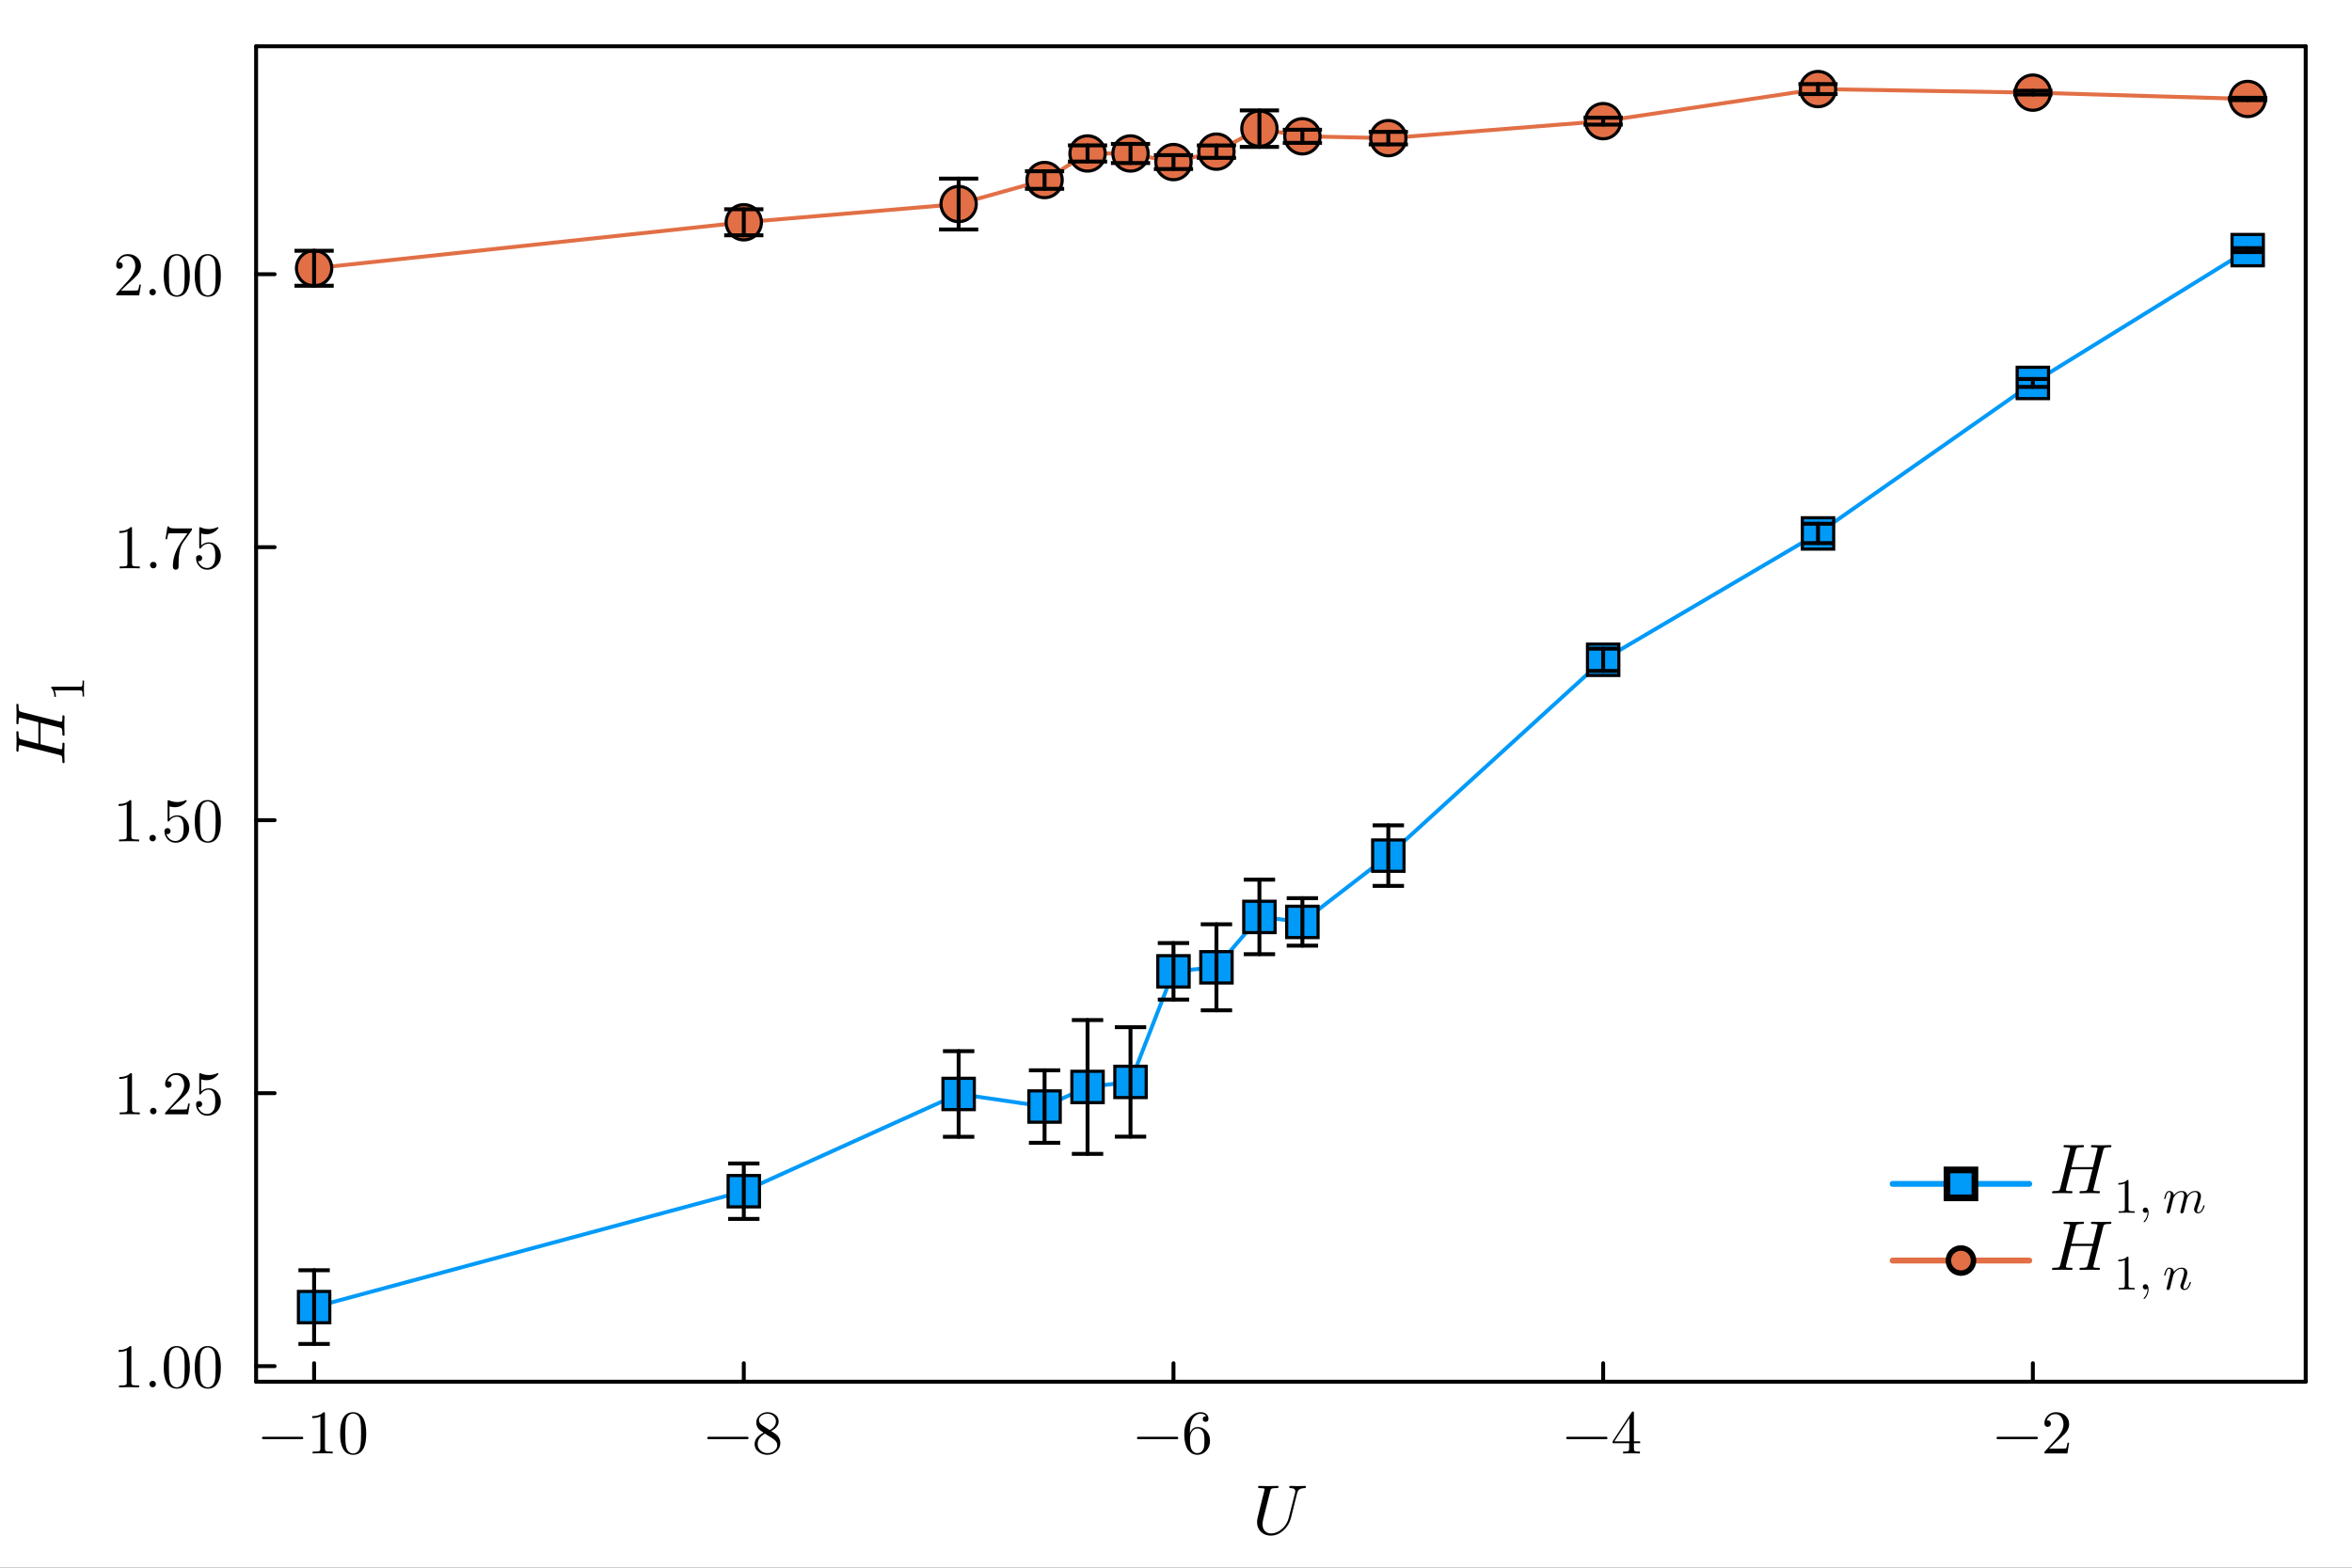 <?xml version="1.0" encoding="utf-8"?>
<svg xmlns="http://www.w3.org/2000/svg" xmlns:xlink="http://www.w3.org/1999/xlink" width="600" height="400" viewBox="0 0 2400 1600">
<rect x="0" y="0" width="2400" height="1600" fill="#333333" stroke="none"/>
<defs>
  <clipPath id="clip950">
    <rect x="0" y="0" width="2400" height="1600"/>
  </clipPath>
</defs>
<path clip-path="url(#clip950)" d="M0 1600 L2400 1600 L2400 0 L0 0  Z" fill="#ffffff" fill-rule="evenodd" fill-opacity="1"/>
<defs>
  <clipPath id="clip951">
    <rect x="480" y="0" width="1681" height="1600"/>
  </clipPath>
</defs>
<path clip-path="url(#clip950)" d="M261.33 1410.22 L2352.76 1410.22 L2352.76 47.244 L261.33 47.244  Z" fill="#ffffff" fill-rule="evenodd" fill-opacity="1"/>
<defs>
  <clipPath id="clip952">
    <rect x="261" y="47" width="2092" height="1364"/>
  </clipPath>
</defs>
<polyline clip-path="url(#clip950)" style="stroke:#000000; stroke-linecap:round; stroke-linejoin:round; stroke-width:4; stroke-opacity:1; fill:none" points="261.33,1410.22 2352.76,1410.22 "/>
<polyline clip-path="url(#clip950)" style="stroke:#000000; stroke-linecap:round; stroke-linejoin:round; stroke-width:4; stroke-opacity:1; fill:none" points="261.33,47.244 2352.76,47.244 "/>
<polyline clip-path="url(#clip950)" style="stroke:#000000; stroke-linecap:round; stroke-linejoin:round; stroke-width:4; stroke-opacity:1; fill:none" points="320.521,1410.22 320.521,1391.32 "/>
<polyline clip-path="url(#clip950)" style="stroke:#000000; stroke-linecap:round; stroke-linejoin:round; stroke-width:4; stroke-opacity:1; fill:none" points="758.975,1410.22 758.975,1391.32 "/>
<polyline clip-path="url(#clip950)" style="stroke:#000000; stroke-linecap:round; stroke-linejoin:round; stroke-width:4; stroke-opacity:1; fill:none" points="1197.43,1410.22 1197.43,1391.32 "/>
<polyline clip-path="url(#clip950)" style="stroke:#000000; stroke-linecap:round; stroke-linejoin:round; stroke-width:4; stroke-opacity:1; fill:none" points="1635.88,1410.22 1635.88,1391.32 "/>
<polyline clip-path="url(#clip950)" style="stroke:#000000; stroke-linecap:round; stroke-linejoin:round; stroke-width:4; stroke-opacity:1; fill:none" points="2074.34,1410.22 2074.34,1391.32 "/>
<path clip-path="url(#clip950)" d="M309.096 1466.71 Q309.466 1467.08 309.466 1467.61 Q309.466 1468.13 309.096 1468.51 Q308.725 1468.88 308.2 1468.88 L268.613 1468.88 Q268.088 1468.88 267.717 1468.51 Q267.347 1468.13 267.347 1467.61 Q267.347 1467.08 267.717 1466.71 Q268.088 1466.34 268.613 1466.34 L308.2 1466.34 Q308.725 1466.34 309.096 1466.71 Z" fill="#000000" fill-rule="nonzero" fill-opacity="1" /><path clip-path="url(#clip950)" d="M318.606 1447.32 L318.606 1445.35 Q326.203 1445.35 330.124 1441.3 Q331.205 1441.3 331.39 1441.55 Q331.576 1441.79 331.576 1442.94 L331.576 1478.42 Q331.576 1480.3 332.502 1480.89 Q333.428 1481.47 337.474 1481.47 L339.481 1481.47 L339.481 1483.42 Q337.257 1483.23 329.229 1483.23 Q321.2 1483.23 319.008 1483.42 L319.008 1481.47 L321.015 1481.47 Q324.998 1481.47 325.956 1480.92 Q326.913 1480.33 326.913 1478.42 L326.913 1445.65 Q323.609 1447.32 318.606 1447.32 Z" fill="#000000" fill-rule="nonzero" fill-opacity="1" /><path clip-path="url(#clip950)" d="M347.077 1463.19 Q347.077 1453.9 349.424 1448.84 Q352.697 1441.3 360.417 1441.3 Q362.053 1441.3 363.752 1441.76 Q365.481 1442.2 367.643 1443.89 Q369.835 1445.59 371.163 1448.37 Q373.695 1453.74 373.695 1463.19 Q373.695 1472.43 371.348 1477.46 Q367.92 1484.81 360.355 1484.81 Q357.514 1484.81 354.611 1483.36 Q351.74 1481.91 349.918 1478.42 Q347.077 1473.2 347.077 1463.19 M352.326 1462.42 Q352.326 1471.96 353.006 1475.76 Q353.778 1479.87 355.878 1481.66 Q358.008 1483.42 360.355 1483.42 Q362.887 1483.42 364.987 1481.54 Q367.118 1479.62 367.766 1475.51 Q368.476 1471.47 368.445 1462.42 Q368.445 1453.62 367.828 1450.1 Q366.994 1445.99 364.771 1444.36 Q362.578 1442.69 360.355 1442.69 Q359.521 1442.69 358.626 1442.94 Q357.761 1443.18 356.495 1443.89 Q355.229 1444.6 354.241 1446.36 Q353.284 1448.12 352.821 1450.78 Q352.326 1454.21 352.326 1462.42 Z" fill="#000000" fill-rule="nonzero" fill-opacity="1" /><path clip-path="url(#clip950)" d="M763.453 1466.71 Q763.823 1467.08 763.823 1467.61 Q763.823 1468.13 763.453 1468.51 Q763.082 1468.88 762.557 1468.88 L722.97 1468.88 Q722.445 1468.88 722.074 1468.51 Q721.704 1468.13 721.704 1467.61 Q721.704 1467.08 722.074 1466.71 Q722.445 1466.34 722.97 1466.34 L762.557 1466.34 Q763.082 1466.34 763.453 1466.71 Z" fill="#000000" fill-rule="nonzero" fill-opacity="1" /><path clip-path="url(#clip950)" d="M769.999 1473.88 Q769.999 1466.81 779.108 1462.24 Q775.187 1459.58 774.476 1458.81 Q771.697 1455.72 771.697 1451.86 Q771.697 1447.45 775.032 1444.39 Q778.398 1441.3 783.153 1441.3 Q787.693 1441.3 791.12 1443.93 Q794.548 1446.55 794.548 1450.72 Q794.548 1456.59 786.89 1460.54 Q791.954 1463.69 793.158 1465.02 Q796.246 1468.44 796.246 1472.8 Q796.246 1477.86 792.355 1481.35 Q788.465 1484.81 783.092 1484.81 Q777.842 1484.81 773.921 1481.75 Q769.999 1478.7 769.999 1473.88 M773.149 1473.88 Q773.149 1477.8 776.082 1480.42 Q779.047 1483.05 783.153 1483.05 Q787.137 1483.05 790.101 1480.76 Q793.097 1478.48 793.097 1475.08 Q793.097 1473.75 792.633 1472.61 Q792.201 1471.47 791.306 1470.57 Q790.441 1469.65 789.885 1469.25 Q789.36 1468.81 788.341 1468.1 L780.56 1463.19 Q773.149 1467.3 773.149 1473.88 M774.476 1449.39 Q774.476 1452.42 777.657 1454.52 L785.5 1459.58 Q791.769 1455.91 791.769 1450.72 Q791.769 1447.35 789.206 1445.13 Q786.643 1442.88 783.092 1442.88 Q779.602 1442.88 777.039 1444.73 Q774.476 1446.55 774.476 1449.39 Z" fill="#000000" fill-rule="nonzero" fill-opacity="1" /><path clip-path="url(#clip950)" d="M1201.91 1466.71 Q1202.28 1467.08 1202.28 1467.61 Q1202.28 1468.13 1201.91 1468.51 Q1201.54 1468.88 1201.01 1468.88 L1161.42 1468.88 Q1160.9 1468.88 1160.53 1468.51 Q1160.16 1468.13 1160.16 1467.61 Q1160.16 1467.08 1160.53 1466.71 Q1160.9 1466.34 1161.42 1466.34 L1201.01 1466.34 Q1201.54 1466.34 1201.91 1466.71 Z" fill="#000000" fill-rule="nonzero" fill-opacity="1" /><path clip-path="url(#clip950)" d="M1208.45 1463.44 Q1208.45 1453.5 1213.52 1447.41 Q1218.58 1441.3 1225.1 1441.3 Q1228.9 1441.3 1230.99 1443.25 Q1233.13 1445.16 1233.13 1448.12 Q1233.13 1449.76 1232.17 1450.47 Q1231.21 1451.18 1230.22 1451.18 Q1229.08 1451.18 1228.18 1450.41 Q1227.29 1449.64 1227.29 1448.25 Q1227.29 1445.41 1230.78 1445.41 Q1229.14 1442.88 1225.22 1442.88 Q1224.02 1442.88 1222.78 1443.25 Q1221.55 1443.59 1219.94 1444.76 Q1218.33 1445.93 1217.1 1447.79 Q1215.86 1449.64 1215 1453.13 Q1214.13 1456.62 1214.13 1461.16 L1214.13 1462.67 Q1216.73 1456.4 1222.04 1456.43 Q1227.35 1456.43 1231.03 1460.48 Q1234.7 1464.52 1234.7 1470.51 Q1234.7 1476.66 1230.87 1480.73 Q1227.04 1484.81 1221.67 1484.81 Q1219.26 1484.81 1217.07 1483.79 Q1214.91 1482.8 1212.87 1480.52 Q1210.86 1478.23 1209.66 1473.85 Q1208.45 1469.46 1208.45 1463.44 M1214.26 1469.12 Q1214.26 1475.33 1215.4 1478.29 Q1215.59 1478.79 1215.99 1479.47 Q1216.42 1480.15 1217.13 1481.04 Q1217.87 1481.91 1219.08 1482.49 Q1220.28 1483.05 1221.67 1483.05 Q1225.9 1483.05 1227.94 1478.94 Q1229.02 1476.66 1229.02 1470.45 Q1229.02 1464.12 1227.88 1461.8 Q1225.93 1457.88 1221.98 1457.88 Q1219.32 1457.88 1217.47 1459.7 Q1215.65 1461.53 1214.94 1463.97 Q1214.26 1466.41 1214.26 1469.12 Z" fill="#000000" fill-rule="nonzero" fill-opacity="1" /><path clip-path="url(#clip950)" d="M1639.91 1466.71 Q1640.28 1467.08 1640.28 1467.61 Q1640.28 1468.13 1639.91 1468.51 Q1639.54 1468.88 1639.02 1468.88 L1599.43 1468.88 Q1598.91 1468.88 1598.53 1468.51 Q1598.16 1468.13 1598.16 1467.61 Q1598.16 1467.08 1598.53 1466.71 Q1598.91 1466.34 1599.43 1466.34 L1639.02 1466.34 Q1639.54 1466.34 1639.91 1466.71 Z" fill="#000000" fill-rule="nonzero" fill-opacity="1" /><path clip-path="url(#clip950)" d="M1645.56 1472.98 L1645.56 1471.04 L1664.99 1441.36 Q1665.48 1440.59 1666.25 1440.62 Q1666.96 1440.62 1667.12 1440.9 Q1667.27 1441.18 1667.27 1442.26 L1667.27 1471.04 L1673.6 1471.04 L1673.6 1472.98 L1667.27 1472.98 L1667.27 1478.48 Q1667.27 1480.3 1668.01 1480.89 Q1668.79 1481.47 1672.06 1481.47 L1673.39 1481.47 L1673.39 1483.42 Q1670.79 1483.23 1664.8 1483.23 Q1658.84 1483.23 1656.25 1483.42 L1656.25 1481.47 L1657.58 1481.47 Q1660.85 1481.47 1661.62 1480.92 Q1662.39 1480.33 1662.39 1478.48 L1662.39 1472.98 L1645.56 1472.98 M1647.35 1471.04 L1662.76 1471.04 L1662.76 1447.45 L1647.35 1471.04 Z" fill="#000000" fill-rule="nonzero" fill-opacity="1" /><path clip-path="url(#clip950)" d="M2079.06 1466.71 Q2079.43 1467.08 2079.43 1467.61 Q2079.43 1468.13 2079.06 1468.51 Q2078.69 1468.88 2078.17 1468.88 L2038.58 1468.88 Q2038.05 1468.88 2037.68 1468.51 Q2037.31 1468.13 2037.31 1467.61 Q2037.31 1467.08 2037.68 1466.71 Q2038.05 1466.34 2038.58 1466.34 L2078.17 1466.34 Q2078.69 1466.34 2079.06 1466.71 Z" fill="#000000" fill-rule="nonzero" fill-opacity="1" /><path clip-path="url(#clip950)" d="M2086.1 1483.42 Q2086.1 1482.28 2086.2 1481.94 Q2086.32 1481.6 2086.81 1481.07 L2098.95 1467.55 Q2105.59 1460.08 2105.59 1453.56 Q2105.59 1449.33 2103.36 1446.3 Q2101.17 1443.28 2097.13 1443.28 Q2094.35 1443.28 2092 1444.98 Q2089.65 1446.67 2088.57 1449.7 Q2088.76 1449.64 2089.41 1449.64 Q2090.98 1449.64 2091.85 1450.63 Q2092.74 1451.61 2092.74 1452.94 Q2092.74 1454.64 2091.63 1455.47 Q2090.55 1456.28 2089.47 1456.28 Q2089.04 1456.28 2088.45 1456.18 Q2087.89 1456.09 2087 1455.23 Q2086.1 1454.33 2086.1 1452.76 Q2086.1 1448.34 2089.44 1444.82 Q2092.8 1441.3 2097.93 1441.3 Q2103.73 1441.3 2107.53 1444.76 Q2111.36 1448.19 2111.36 1453.56 Q2111.36 1455.44 2110.77 1457.17 Q2110.22 1458.87 2109.45 1460.2 Q2108.71 1461.53 2106.67 1463.66 Q2104.63 1465.79 2102.99 1467.3 Q2101.36 1468.81 2097.68 1472.03 L2090.98 1478.54 L2102.38 1478.54 Q2107.93 1478.54 2108.37 1478.05 Q2108.98 1477.15 2109.76 1472.43 L2111.36 1472.43 L2109.57 1483.42 L2086.1 1483.42 Z" fill="#000000" fill-rule="nonzero" fill-opacity="1" /><path clip-path="url(#clip950)" d="M1332.57 1517.34 Q1332.57 1518.78 1331.38 1518.78 Q1329.27 1518.85 1327.83 1519.27 Q1326.39 1519.66 1325.55 1520.43 Q1324.74 1521.21 1324.28 1522.05 Q1323.86 1522.86 1323.58 1524.09 L1317.19 1549.63 Q1315.36 1556.83 1309.46 1562.07 Q1303.55 1567.27 1296.84 1567.27 Q1293.01 1567.27 1289.82 1565.69 Q1286.65 1564.11 1284.69 1560.91 Q1282.72 1557.71 1282.72 1553.46 Q1282.72 1551.42 1283.25 1549.28 L1287.6 1531.5 L1289.22 1525.18 Q1290.41 1520.5 1290.41 1520.08 Q1290.41 1519.42 1289.99 1519.24 Q1289.61 1519.03 1288.48 1518.92 L1285.74 1518.78 Q1284.9 1518.78 1284.55 1518.75 Q1284.23 1518.71 1283.98 1518.54 Q1283.74 1518.36 1283.74 1517.97 Q1283.74 1517.48 1283.84 1517.17 Q1283.98 1516.82 1284.23 1516.71 Q1284.48 1516.6 1284.65 1516.57 Q1284.83 1516.53 1285.11 1516.53 L1294.38 1516.75 L1303.59 1516.53 Q1304.61 1516.53 1304.61 1517.34 Q1304.61 1518.36 1304.15 1518.57 Q1303.69 1518.78 1302.15 1518.78 Q1299.51 1518.78 1298.32 1519.13 Q1297.16 1519.45 1296.81 1520.01 Q1296.49 1520.54 1296.11 1522.09 L1289.11 1550.09 Q1288.76 1551.49 1288.55 1552.9 Q1288.38 1554.27 1288.38 1554.97 L1288.34 1555.67 Q1288.34 1560.14 1290.8 1562.59 Q1293.29 1565.05 1297.12 1565.05 Q1302.75 1565.05 1307.98 1560.59 Q1313.25 1556.13 1315.04 1549.14 L1321.51 1523.46 Q1321.72 1522.82 1321.72 1521.94 Q1321.72 1520.54 1320.66 1519.7 Q1319.64 1518.82 1316.83 1518.78 Q1315.53 1518.78 1315.53 1517.97 Q1315.53 1517.31 1315.78 1516.99 Q1316.06 1516.64 1316.27 1516.6 Q1316.52 1516.53 1316.83 1516.53 Q1318.03 1516.53 1320.56 1516.64 Q1323.09 1516.75 1324.32 1516.75 Q1325.55 1516.75 1328.01 1516.64 Q1330.47 1516.53 1331.66 1516.53 Q1332.08 1516.53 1332.29 1516.75 Q1332.54 1516.92 1332.57 1517.13 L1332.57 1517.34 Z" fill="#000000" fill-rule="nonzero" fill-opacity="1" /><polyline clip-path="url(#clip950)" style="stroke:#000000; stroke-linecap:round; stroke-linejoin:round; stroke-width:4; stroke-opacity:1; fill:none" points="261.33,1410.22 261.33,47.244 "/>
<polyline clip-path="url(#clip950)" style="stroke:#000000; stroke-linecap:round; stroke-linejoin:round; stroke-width:4; stroke-opacity:1; fill:none" points="2352.76,1410.22 2352.76,47.244 "/>
<polyline clip-path="url(#clip950)" style="stroke:#000000; stroke-linecap:round; stroke-linejoin:round; stroke-width:4; stroke-opacity:1; fill:none" points="261.33,1394.31 280.227,1394.31 "/>
<polyline clip-path="url(#clip950)" style="stroke:#000000; stroke-linecap:round; stroke-linejoin:round; stroke-width:4; stroke-opacity:1; fill:none" points="261.33,1115.7 280.227,1115.7 "/>
<polyline clip-path="url(#clip950)" style="stroke:#000000; stroke-linecap:round; stroke-linejoin:round; stroke-width:4; stroke-opacity:1; fill:none" points="261.33,837.088 280.227,837.088 "/>
<polyline clip-path="url(#clip950)" style="stroke:#000000; stroke-linecap:round; stroke-linejoin:round; stroke-width:4; stroke-opacity:1; fill:none" points="261.33,558.475 280.227,558.475 "/>
<polyline clip-path="url(#clip950)" style="stroke:#000000; stroke-linecap:round; stroke-linejoin:round; stroke-width:4; stroke-opacity:1; fill:none" points="261.33,279.863 280.227,279.863 "/>
<path clip-path="url(#clip950)" d="M121.05 1379.81 L121.05 1377.84 Q128.647 1377.84 132.568 1373.79 Q133.649 1373.79 133.834 1374.04 Q134.02 1374.29 134.02 1375.43 L134.02 1410.91 Q134.02 1412.79 134.946 1413.38 Q135.873 1413.97 139.918 1413.97 L141.925 1413.97 L141.925 1415.91 Q139.702 1415.73 131.673 1415.73 Q123.644 1415.73 121.452 1415.91 L121.452 1413.97 L123.459 1413.97 Q127.442 1413.97 128.4 1413.41 Q129.357 1412.82 129.357 1410.91 L129.357 1378.15 Q126.053 1379.81 121.05 1379.81 Z" fill="#000000" fill-rule="nonzero" fill-opacity="1" /><path clip-path="url(#clip950)" d="M153.381 1414.89 Q152.424 1413.87 152.424 1412.55 Q152.424 1411.22 153.381 1410.26 Q154.338 1409.27 155.79 1409.27 Q157.179 1409.27 158.106 1410.2 Q159.063 1411.09 159.063 1412.58 Q159.063 1414.03 158.044 1414.99 Q157.056 1415.91 155.79 1415.91 Q154.338 1415.91 153.381 1414.89 Z" fill="#000000" fill-rule="nonzero" fill-opacity="1" /><path clip-path="url(#clip950)" d="M167.091 1395.69 Q167.091 1386.39 169.438 1381.33 Q172.711 1373.79 180.431 1373.79 Q182.068 1373.79 183.766 1374.26 Q185.495 1374.69 187.657 1376.39 Q189.849 1378.08 191.177 1380.86 Q193.709 1386.24 193.709 1395.69 Q193.709 1404.92 191.362 1409.95 Q187.935 1417.3 180.369 1417.3 Q177.529 1417.3 174.626 1415.85 Q171.754 1414.4 169.932 1410.91 Q167.091 1405.69 167.091 1395.69 M172.341 1394.91 Q172.341 1404.46 173.02 1408.25 Q173.792 1412.36 175.892 1414.15 Q178.023 1415.91 180.369 1415.91 Q182.902 1415.91 185.001 1414.03 Q187.132 1412.11 187.78 1408.01 Q188.491 1403.96 188.46 1394.91 Q188.46 1386.11 187.842 1382.59 Q187.008 1378.49 184.785 1376.85 Q182.593 1375.18 180.369 1375.18 Q179.536 1375.18 178.64 1375.43 Q177.776 1375.68 176.51 1376.39 Q175.243 1377.1 174.255 1378.86 Q173.298 1380.62 172.835 1383.27 Q172.341 1386.7 172.341 1394.91 Z" fill="#000000" fill-rule="nonzero" fill-opacity="1" /><path clip-path="url(#clip950)" d="M198.712 1395.69 Q198.712 1386.39 201.058 1381.33 Q204.332 1373.79 212.051 1373.79 Q213.688 1373.79 215.386 1374.26 Q217.116 1374.69 219.277 1376.39 Q221.47 1378.08 222.797 1380.86 Q225.33 1386.24 225.33 1395.69 Q225.33 1404.92 222.983 1409.95 Q219.555 1417.3 211.99 1417.3 Q209.149 1417.3 206.246 1415.85 Q203.374 1414.4 201.553 1410.91 Q198.712 1405.69 198.712 1395.69 M203.961 1394.91 Q203.961 1404.46 204.64 1408.25 Q205.412 1412.36 207.512 1414.15 Q209.643 1415.91 211.99 1415.91 Q214.522 1415.91 216.622 1414.03 Q218.752 1412.11 219.401 1408.01 Q220.111 1403.96 220.08 1394.91 Q220.08 1386.11 219.463 1382.59 Q218.629 1378.49 216.405 1376.85 Q214.213 1375.18 211.99 1375.18 Q211.156 1375.18 210.261 1375.43 Q209.396 1375.68 208.13 1376.39 Q206.864 1377.1 205.876 1378.86 Q204.918 1380.62 204.455 1383.27 Q203.961 1386.7 203.961 1394.91 Z" fill="#000000" fill-rule="nonzero" fill-opacity="1" /><path clip-path="url(#clip950)" d="M121.73 1101.2 L121.73 1099.23 Q129.326 1099.23 133.248 1095.18 Q134.329 1095.18 134.514 1095.43 Q134.699 1095.67 134.699 1096.82 L134.699 1132.3 Q134.699 1134.18 135.625 1134.77 Q136.552 1135.35 140.597 1135.35 L142.604 1135.35 L142.604 1137.3 Q140.381 1137.11 132.352 1137.11 Q124.324 1137.11 122.131 1137.3 L122.131 1135.35 L124.138 1135.35 Q128.122 1135.35 129.079 1134.8 Q130.036 1134.21 130.036 1132.3 L130.036 1099.53 Q126.732 1101.2 121.73 1101.2 Z" fill="#000000" fill-rule="nonzero" fill-opacity="1" /><path clip-path="url(#clip950)" d="M154.06 1136.28 Q153.103 1135.26 153.103 1133.93 Q153.103 1132.61 154.06 1131.65 Q155.018 1130.66 156.469 1130.66 Q157.858 1130.66 158.785 1131.59 Q159.742 1132.48 159.742 1133.96 Q159.742 1135.42 158.723 1136.37 Q157.735 1137.3 156.469 1137.3 Q155.018 1137.3 154.06 1136.28 Z" fill="#000000" fill-rule="nonzero" fill-opacity="1" /><path clip-path="url(#clip950)" d="M168.45 1137.3 Q168.45 1136.16 168.543 1135.82 Q168.666 1135.48 169.16 1134.95 L181.296 1121.43 Q187.935 1113.95 187.935 1107.44 Q187.935 1103.21 185.712 1100.18 Q183.519 1097.16 179.474 1097.16 Q176.695 1097.16 174.348 1098.86 Q172.001 1100.55 170.92 1103.58 Q171.106 1103.52 171.754 1103.52 Q173.329 1103.52 174.194 1104.51 Q175.089 1105.49 175.089 1106.82 Q175.089 1108.52 173.977 1109.35 Q172.897 1110.16 171.816 1110.16 Q171.384 1110.16 170.797 1110.06 Q170.241 1109.97 169.346 1109.11 Q168.45 1108.21 168.45 1106.64 Q168.45 1102.22 171.785 1098.7 Q175.151 1095.18 180.277 1095.18 Q186.082 1095.18 189.88 1098.64 Q193.709 1102.07 193.709 1107.44 Q193.709 1109.32 193.123 1111.05 Q192.567 1112.75 191.795 1114.08 Q191.054 1115.41 189.016 1117.54 Q186.978 1119.67 185.341 1121.18 Q183.704 1122.69 180.03 1125.91 L173.329 1132.42 L184.723 1132.42 Q190.282 1132.42 190.714 1131.93 Q191.332 1131.03 192.104 1126.31 L193.709 1126.31 L191.918 1137.3 L168.45 1137.3 Z" fill="#000000" fill-rule="nonzero" fill-opacity="1" /><path clip-path="url(#clip950)" d="M200.07 1127.11 Q200.07 1125.23 201.089 1124.52 Q202.108 1123.77 203.189 1123.77 Q204.64 1123.77 205.474 1124.7 Q206.339 1125.6 206.339 1126.86 Q206.339 1128.13 205.474 1129.05 Q204.64 1129.95 203.189 1129.95 Q202.479 1129.95 202.108 1129.83 Q202.942 1132.73 205.474 1134.83 Q208.037 1136.93 211.403 1136.93 Q215.633 1136.93 218.166 1132.82 Q219.679 1130.17 219.679 1124.15 Q219.679 1118.83 218.536 1116.18 Q216.776 1112.13 213.163 1112.13 Q208.037 1112.13 205.011 1116.55 Q204.64 1117.1 204.208 1117.14 Q203.591 1117.14 203.436 1116.8 Q203.313 1116.43 203.313 1115.47 L203.313 1096.76 Q203.313 1095.24 203.93 1095.24 Q204.177 1095.24 204.702 1095.43 Q208.686 1097.19 213.101 1097.22 Q217.641 1097.22 221.717 1095.37 Q222.025 1095.18 222.211 1095.18 Q222.828 1095.18 222.859 1095.89 Q222.859 1096.14 222.334 1096.88 Q221.84 1097.59 220.759 1098.55 Q219.679 1099.47 218.289 1100.37 Q216.9 1101.26 214.862 1101.88 Q212.854 1102.47 210.631 1102.47 Q207.975 1102.47 205.258 1101.63 L205.258 1113.95 Q208.531 1110.74 213.287 1110.74 Q218.351 1110.74 221.84 1114.82 Q225.33 1118.9 225.33 1124.58 Q225.33 1130.54 221.192 1134.61 Q217.085 1138.69 211.527 1138.69 Q206.462 1138.69 203.251 1135.08 Q200.07 1131.46 200.07 1127.11 Z" fill="#000000" fill-rule="nonzero" fill-opacity="1" /><path clip-path="url(#clip950)" d="M121.05 822.59 L121.05 820.613 Q128.647 820.613 132.568 816.568 Q133.649 816.568 133.834 816.815 Q134.02 817.062 134.02 818.205 L134.02 853.685 Q134.02 855.569 134.946 856.155 Q135.873 856.742 139.918 856.742 L141.925 856.742 L141.925 858.688 Q139.702 858.502 131.673 858.502 Q123.644 858.502 121.452 858.688 L121.452 856.742 L123.459 856.742 Q127.442 856.742 128.4 856.186 Q129.357 855.6 129.357 853.685 L129.357 820.922 Q126.053 822.59 121.05 822.59 Z" fill="#000000" fill-rule="nonzero" fill-opacity="1" /><path clip-path="url(#clip950)" d="M153.381 857.668 Q152.424 856.649 152.424 855.322 Q152.424 853.994 153.381 853.037 Q154.338 852.048 155.79 852.048 Q157.179 852.048 158.106 852.975 Q159.063 853.87 159.063 855.353 Q159.063 856.804 158.044 857.761 Q157.056 858.688 155.79 858.688 Q154.338 858.688 153.381 857.668 Z" fill="#000000" fill-rule="nonzero" fill-opacity="1" /><path clip-path="url(#clip950)" d="M167.771 848.497 Q167.771 846.614 168.79 845.904 Q169.809 845.162 170.89 845.162 Q172.341 845.162 173.175 846.089 Q174.039 846.984 174.039 848.25 Q174.039 849.516 173.175 850.443 Q172.341 851.338 170.89 851.338 Q170.179 851.338 169.809 851.215 Q170.642 854.117 173.175 856.217 Q175.738 858.317 179.103 858.317 Q183.334 858.317 185.866 854.21 Q187.379 851.554 187.379 845.533 Q187.379 840.222 186.236 837.566 Q184.476 833.521 180.864 833.521 Q175.738 833.521 172.711 837.937 Q172.341 838.493 171.909 838.523 Q171.291 838.523 171.137 838.184 Q171.013 837.813 171.013 836.856 L171.013 818.143 Q171.013 816.63 171.631 816.63 Q171.878 816.63 172.403 816.815 Q176.386 818.575 180.802 818.606 Q185.341 818.606 189.417 816.754 Q189.726 816.568 189.911 816.568 Q190.529 816.568 190.56 817.279 Q190.56 817.526 190.035 818.267 Q189.541 818.977 188.46 819.934 Q187.379 820.86 185.989 821.756 Q184.6 822.651 182.562 823.269 Q180.555 823.856 178.331 823.856 Q175.676 823.856 172.958 823.022 L172.958 835.343 Q176.232 832.131 180.987 832.131 Q186.051 832.131 189.541 836.207 Q193.03 840.284 193.03 845.965 Q193.03 851.925 188.892 856.001 Q184.785 860.077 179.227 860.077 Q174.163 860.077 170.951 856.464 Q167.771 852.851 167.771 848.497 Z" fill="#000000" fill-rule="nonzero" fill-opacity="1" /><path clip-path="url(#clip950)" d="M198.712 838.462 Q198.712 829.167 201.058 824.103 Q204.332 816.568 212.051 816.568 Q213.688 816.568 215.386 817.031 Q217.116 817.464 219.277 819.162 Q221.47 820.86 222.797 823.64 Q225.33 829.013 225.33 838.462 Q225.33 847.695 222.983 852.728 Q219.555 860.077 211.99 860.077 Q209.149 860.077 206.246 858.626 Q203.374 857.174 201.553 853.685 Q198.712 848.466 198.712 838.462 M203.961 837.69 Q203.961 847.231 204.64 851.029 Q205.412 855.136 207.512 856.927 Q209.643 858.688 211.99 858.688 Q214.522 858.688 216.622 856.804 Q218.752 854.889 219.401 850.782 Q220.111 846.737 220.08 837.69 Q220.08 828.889 219.463 825.369 Q218.629 821.262 216.405 819.625 Q214.213 817.958 211.99 817.958 Q211.156 817.958 210.261 818.205 Q209.396 818.452 208.13 819.162 Q206.864 819.872 205.876 821.632 Q204.918 823.393 204.455 826.048 Q203.961 829.476 203.961 837.69 Z" fill="#000000" fill-rule="nonzero" fill-opacity="1" /><path clip-path="url(#clip950)" d="M121.73 543.978 L121.73 542.001 Q129.326 542.001 133.248 537.956 Q134.329 537.956 134.514 538.203 Q134.699 538.45 134.699 539.593 L134.699 575.073 Q134.699 576.957 135.625 577.543 Q136.552 578.13 140.597 578.13 L142.604 578.13 L142.604 580.075 Q140.381 579.89 132.352 579.89 Q124.324 579.89 122.131 580.075 L122.131 578.13 L124.138 578.13 Q128.122 578.13 129.079 577.574 Q130.036 576.987 130.036 575.073 L130.036 542.31 Q126.732 543.978 121.73 543.978 Z" fill="#000000" fill-rule="nonzero" fill-opacity="1" /><path clip-path="url(#clip950)" d="M154.06 579.056 Q153.103 578.037 153.103 576.71 Q153.103 575.382 154.06 574.424 Q155.018 573.436 156.469 573.436 Q157.858 573.436 158.785 574.363 Q159.742 575.258 159.742 576.74 Q159.742 578.192 158.723 579.149 Q157.735 580.075 156.469 580.075 Q155.018 580.075 154.06 579.056 Z" fill="#000000" fill-rule="nonzero" fill-opacity="1" /><path clip-path="url(#clip950)" d="M168.851 550.339 L170.92 537.339 L172.495 537.339 Q172.681 538.111 172.989 538.45 Q173.329 538.79 175.12 539.068 Q176.942 539.346 180.616 539.346 L195.963 539.346 Q195.963 540.797 195.408 541.569 L186.854 553.581 Q184.137 557.379 182.932 564.389 Q182.222 569.082 182.253 574.764 L182.253 577.976 Q182.253 581.465 179.32 581.465 Q176.417 581.465 176.417 577.976 Q176.417 565.902 184.198 554.199 Q185.032 552.994 188.089 548.702 Q191.177 544.41 191.301 544.225 L178.208 544.225 Q172.464 544.225 172.001 544.595 Q171.384 545.151 170.426 550.339 L168.851 550.339 Z" fill="#000000" fill-rule="nonzero" fill-opacity="1" /><path clip-path="url(#clip950)" d="M200.07 569.885 Q200.07 568.002 201.089 567.291 Q202.108 566.55 203.189 566.55 Q204.64 566.55 205.474 567.477 Q206.339 568.372 206.339 569.638 Q206.339 570.904 205.474 571.831 Q204.64 572.726 203.189 572.726 Q202.479 572.726 202.108 572.603 Q202.942 575.505 205.474 577.605 Q208.037 579.705 211.403 579.705 Q215.633 579.705 218.166 575.598 Q219.679 572.942 219.679 566.921 Q219.679 561.61 218.536 558.954 Q216.776 554.909 213.163 554.909 Q208.037 554.909 205.011 559.325 Q204.64 559.88 204.208 559.911 Q203.591 559.911 203.436 559.572 Q203.313 559.201 203.313 558.244 L203.313 539.531 Q203.313 538.018 203.93 538.018 Q204.177 538.018 204.702 538.203 Q208.686 539.963 213.101 539.994 Q217.641 539.994 221.717 538.141 Q222.025 537.956 222.211 537.956 Q222.828 537.956 222.859 538.666 Q222.859 538.913 222.334 539.655 Q221.84 540.365 220.759 541.322 Q219.679 542.248 218.289 543.144 Q216.9 544.039 214.862 544.657 Q212.854 545.244 210.631 545.244 Q207.975 545.244 205.258 544.41 L205.258 556.731 Q208.531 553.519 213.287 553.519 Q218.351 553.519 221.84 557.595 Q225.33 561.671 225.33 567.353 Q225.33 573.313 221.192 577.389 Q217.085 581.465 211.527 581.465 Q206.462 581.465 203.251 577.852 Q200.07 574.239 200.07 569.885 Z" fill="#000000" fill-rule="nonzero" fill-opacity="1" /><path clip-path="url(#clip950)" d="M118.58 301.463 Q118.58 300.321 118.673 299.981 Q118.796 299.641 119.29 299.116 L131.426 285.591 Q138.065 278.119 138.065 271.603 Q138.065 267.373 135.842 264.346 Q133.649 261.32 129.604 261.32 Q126.825 261.32 124.478 263.019 Q122.131 264.717 121.05 267.743 Q121.236 267.681 121.884 267.681 Q123.459 267.681 124.324 268.67 Q125.219 269.658 125.219 270.985 Q125.219 272.684 124.108 273.518 Q123.027 274.32 121.946 274.32 Q121.514 274.32 120.927 274.228 Q120.371 274.135 119.476 273.271 Q118.58 272.375 118.58 270.8 Q118.58 266.384 121.915 262.864 Q125.281 259.344 130.407 259.344 Q136.212 259.344 140.01 262.802 Q143.839 266.23 143.839 271.603 Q143.839 273.487 143.253 275.216 Q142.697 276.914 141.925 278.242 Q141.184 279.57 139.146 281.701 Q137.108 283.831 135.471 285.344 Q133.834 286.857 130.16 290.069 L123.459 296.584 L134.853 296.584 Q140.412 296.584 140.844 296.09 Q141.462 295.195 142.234 290.47 L143.839 290.47 L142.048 301.463 L118.58 301.463 Z" fill="#000000" fill-rule="nonzero" fill-opacity="1" /><path clip-path="url(#clip950)" d="M153.381 300.444 Q152.424 299.425 152.424 298.097 Q152.424 296.77 153.381 295.812 Q154.338 294.824 155.79 294.824 Q157.179 294.824 158.106 295.751 Q159.063 296.646 159.063 298.128 Q159.063 299.58 158.044 300.537 Q157.056 301.463 155.79 301.463 Q154.338 301.463 153.381 300.444 Z" fill="#000000" fill-rule="nonzero" fill-opacity="1" /><path clip-path="url(#clip950)" d="M167.091 281.237 Q167.091 271.943 169.438 266.879 Q172.711 259.344 180.431 259.344 Q182.068 259.344 183.766 259.807 Q185.495 260.24 187.657 261.938 Q189.849 263.636 191.177 266.415 Q193.709 271.788 193.709 281.237 Q193.709 290.47 191.362 295.504 Q187.935 302.853 180.369 302.853 Q177.529 302.853 174.626 301.401 Q171.754 299.95 169.932 296.461 Q167.091 291.242 167.091 281.237 M172.341 280.465 Q172.341 290.007 173.02 293.805 Q173.792 297.912 175.892 299.703 Q178.023 301.463 180.369 301.463 Q182.902 301.463 185.001 299.58 Q187.132 297.665 187.78 293.558 Q188.491 289.513 188.46 280.465 Q188.46 271.665 187.842 268.145 Q187.008 264.038 184.785 262.401 Q182.593 260.734 180.369 260.734 Q179.536 260.734 178.64 260.981 Q177.776 261.228 176.51 261.938 Q175.243 262.648 174.255 264.408 Q173.298 266.168 172.835 268.824 Q172.341 272.252 172.341 280.465 Z" fill="#000000" fill-rule="nonzero" fill-opacity="1" /><path clip-path="url(#clip950)" d="M198.712 281.237 Q198.712 271.943 201.058 266.879 Q204.332 259.344 212.051 259.344 Q213.688 259.344 215.386 259.807 Q217.116 260.24 219.277 261.938 Q221.47 263.636 222.797 266.415 Q225.33 271.788 225.33 281.237 Q225.33 290.47 222.983 295.504 Q219.555 302.853 211.99 302.853 Q209.149 302.853 206.246 301.401 Q203.374 299.95 201.553 296.461 Q198.712 291.242 198.712 281.237 M203.961 280.465 Q203.961 290.007 204.64 293.805 Q205.412 297.912 207.512 299.703 Q209.643 301.463 211.99 301.463 Q214.522 301.463 216.622 299.58 Q218.752 297.665 219.401 293.558 Q220.111 289.513 220.08 280.465 Q220.08 271.665 219.463 268.145 Q218.629 264.038 216.405 262.401 Q214.213 260.734 211.99 260.734 Q211.156 260.734 210.261 260.981 Q209.396 261.228 208.13 261.938 Q206.864 262.648 205.876 264.408 Q204.918 266.168 204.455 268.824 Q203.961 272.252 203.961 280.465 Z" fill="#000000" fill-rule="nonzero" fill-opacity="1" /><path clip-path="url(#clip950)" d="M17.508 718.305 Q18.526 718.305 18.737 718.762 Q18.948 719.184 18.948 720.729 Q18.948 723.364 19.299 724.559 Q19.616 725.718 20.178 726.07 Q20.705 726.386 22.251 726.772 L61.108 736.504 Q61.144 736.504 61.635 736.61 Q62.092 736.715 62.338 736.715 Q62.795 736.715 63.076 736.434 Q63.357 736.118 63.498 735.345 Q63.603 734.572 63.638 733.975 Q63.638 733.342 63.638 732.042 Q63.638 730.426 63.919 730.18 Q64.095 730.04 64.411 730.04 Q65.079 730.04 65.43 730.321 Q65.746 730.567 65.816 730.813 Q65.852 731.024 65.852 731.445 Q65.852 732.183 65.781 733.764 Q65.711 735.345 65.711 736.153 L65.641 740.756 L65.852 749.89 Q65.852 750.874 65.043 750.874 Q64.341 750.874 64.025 750.628 Q63.708 750.382 63.673 750.136 Q63.638 749.855 63.638 749.153 Q63.638 745.534 63.287 744.339 Q62.9 743.11 61.249 742.618 L41.398 737.664 L41.398 759.587 L61.108 764.506 Q61.144 764.506 61.635 764.611 Q62.092 764.717 62.338 764.717 Q62.795 764.717 63.076 764.436 Q63.357 764.12 63.498 763.347 Q63.603 762.574 63.638 761.976 Q63.638 761.344 63.638 760.044 Q63.638 758.428 63.919 758.147 Q64.095 758.006 64.411 758.006 Q64.903 758.006 65.254 758.147 Q65.57 758.252 65.676 758.533 Q65.781 758.779 65.816 758.955 Q65.852 759.131 65.852 759.447 Q65.852 760.185 65.781 761.766 Q65.711 763.311 65.711 764.12 L65.641 768.722 L65.852 777.857 Q65.852 778.876 65.043 778.876 Q64.341 778.876 64.06 778.63 Q63.743 778.384 63.708 778.068 Q63.638 777.751 63.638 776.943 Q63.638 775.187 63.533 774.133 Q63.427 773.079 63.287 772.411 Q63.111 771.708 62.619 771.357 Q62.127 770.971 61.706 770.795 Q61.249 770.619 60.23 770.373 L21.583 760.747 Q20.424 760.466 20.248 760.466 Q19.58 760.466 19.405 760.887 Q19.194 761.274 19.089 762.398 L18.948 765.138 Q18.948 765.982 18.913 766.333 Q18.878 766.649 18.702 766.895 Q18.526 767.141 18.14 767.141 Q17.648 767.141 17.332 767.036 Q16.98 766.895 16.875 766.649 Q16.77 766.403 16.735 766.228 Q16.7 766.052 16.7 765.771 L16.91 756.495 L16.7 747.29 Q16.7 746.272 17.508 746.272 Q18.526 746.272 18.737 746.728 Q18.948 747.185 18.948 748.731 Q18.948 751.296 19.299 752.49 Q19.616 753.685 20.178 754.071 Q20.74 754.423 22.251 754.774 L39.15 759.025 L39.15 737.067 L21.583 732.745 Q20.318 732.464 20.248 732.464 Q19.58 732.464 19.405 732.886 Q19.194 733.272 19.089 734.396 L18.948 737.137 Q18.948 737.98 18.913 738.331 Q18.878 738.648 18.702 738.929 Q18.526 739.175 18.14 739.175 Q17.648 739.175 17.332 739.069 Q16.98 738.929 16.875 738.683 Q16.77 738.437 16.735 738.261 Q16.7 738.085 16.7 737.804 L16.91 728.529 L16.7 719.289 Q16.7 718.305 17.508 718.305 Z" fill="#000000" fill-rule="nonzero" fill-opacity="1" /><path clip-path="url(#clip950)" d="M57.038 711.211 L55.465 711.211 Q55.465 705.161 52.243 702.038 Q52.243 701.177 52.44 701.03 Q52.636 700.882 53.546 700.882 L81.804 700.882 Q83.304 700.882 83.772 700.144 Q84.239 699.406 84.239 696.185 L84.239 694.586 L85.788 694.586 Q85.641 696.357 85.641 702.751 Q85.641 709.145 85.788 710.892 L84.239 710.892 L84.239 709.293 Q84.239 706.12 83.796 705.358 Q83.329 704.596 81.804 704.596 L55.71 704.596 Q57.038 707.227 57.038 711.211 Z" fill="#000000" fill-rule="nonzero" fill-opacity="1" /><polyline clip-path="url(#clip952)" style="stroke:#009af9; stroke-linecap:round; stroke-linejoin:round; stroke-width:4; stroke-opacity:1; fill:none" points="2293.56,255.275 2074.34,390.848 1855.11,544.425 1635.88,673.393 1416.66,873.249 1328.97,940.922 1285.12,935.823 1241.27,987.246 1197.43,991.354 1153.58,1104.22 1109.74,1109.37 1065.89,1129.36 978.202,1116.52 758.975,1215.76 320.521,1334.04 "/>
<path clip-path="url(#clip952)" d="M2277.56 239.275 L2277.56 271.275 L2309.56 271.275 L2309.56 239.275 L2277.56 239.275 Z" fill="#009af9" fill-rule="evenodd" fill-opacity="1" stroke="#000000" stroke-opacity="1" stroke-width="3.2"/>
<path clip-path="url(#clip952)" d="M2058.34 374.848 L2058.34 406.848 L2090.34 406.848 L2090.34 374.848 L2058.34 374.848 Z" fill="#009af9" fill-rule="evenodd" fill-opacity="1" stroke="#000000" stroke-opacity="1" stroke-width="3.2"/>
<path clip-path="url(#clip952)" d="M1839.11 528.425 L1839.11 560.425 L1871.11 560.425 L1871.11 528.425 L1839.11 528.425 Z" fill="#009af9" fill-rule="evenodd" fill-opacity="1" stroke="#000000" stroke-opacity="1" stroke-width="3.2"/>
<path clip-path="url(#clip952)" d="M1619.88 657.393 L1619.88 689.393 L1651.88 689.393 L1651.88 657.393 L1619.88 657.393 Z" fill="#009af9" fill-rule="evenodd" fill-opacity="1" stroke="#000000" stroke-opacity="1" stroke-width="3.2"/>
<path clip-path="url(#clip952)" d="M1400.66 857.249 L1400.66 889.249 L1432.66 889.249 L1432.66 857.249 L1400.66 857.249 Z" fill="#009af9" fill-rule="evenodd" fill-opacity="1" stroke="#000000" stroke-opacity="1" stroke-width="3.2"/>
<path clip-path="url(#clip952)" d="M1312.97 924.922 L1312.97 956.922 L1344.97 956.922 L1344.97 924.922 L1312.97 924.922 Z" fill="#009af9" fill-rule="evenodd" fill-opacity="1" stroke="#000000" stroke-opacity="1" stroke-width="3.2"/>
<path clip-path="url(#clip952)" d="M1269.12 919.823 L1269.12 951.823 L1301.12 951.823 L1301.12 919.823 L1269.12 919.823 Z" fill="#009af9" fill-rule="evenodd" fill-opacity="1" stroke="#000000" stroke-opacity="1" stroke-width="3.2"/>
<path clip-path="url(#clip952)" d="M1225.27 971.246 L1225.27 1003.25 L1257.27 1003.25 L1257.27 971.246 L1225.27 971.246 Z" fill="#009af9" fill-rule="evenodd" fill-opacity="1" stroke="#000000" stroke-opacity="1" stroke-width="3.2"/>
<path clip-path="url(#clip952)" d="M1181.43 975.354 L1181.43 1007.35 L1213.43 1007.35 L1213.43 975.354 L1181.43 975.354 Z" fill="#009af9" fill-rule="evenodd" fill-opacity="1" stroke="#000000" stroke-opacity="1" stroke-width="3.2"/>
<path clip-path="url(#clip952)" d="M1137.58 1088.22 L1137.58 1120.22 L1169.58 1120.22 L1169.58 1088.22 L1137.58 1088.22 Z" fill="#009af9" fill-rule="evenodd" fill-opacity="1" stroke="#000000" stroke-opacity="1" stroke-width="3.2"/>
<path clip-path="url(#clip952)" d="M1093.74 1093.37 L1093.74 1125.37 L1125.74 1125.37 L1125.74 1093.37 L1093.74 1093.37 Z" fill="#009af9" fill-rule="evenodd" fill-opacity="1" stroke="#000000" stroke-opacity="1" stroke-width="3.2"/>
<path clip-path="url(#clip952)" d="M1049.89 1113.36 L1049.89 1145.36 L1081.89 1145.36 L1081.89 1113.36 L1049.89 1113.36 Z" fill="#009af9" fill-rule="evenodd" fill-opacity="1" stroke="#000000" stroke-opacity="1" stroke-width="3.2"/>
<path clip-path="url(#clip952)" d="M962.202 1100.52 L962.202 1132.52 L994.202 1132.52 L994.202 1100.52 L962.202 1100.52 Z" fill="#009af9" fill-rule="evenodd" fill-opacity="1" stroke="#000000" stroke-opacity="1" stroke-width="3.2"/>
<path clip-path="url(#clip952)" d="M742.975 1199.76 L742.975 1231.76 L774.975 1231.76 L774.975 1199.76 L742.975 1199.76 Z" fill="#009af9" fill-rule="evenodd" fill-opacity="1" stroke="#000000" stroke-opacity="1" stroke-width="3.2"/>
<path clip-path="url(#clip952)" d="M304.521 1318.04 L304.521 1350.04 L336.521 1350.04 L336.521 1318.04 L304.521 1318.04 Z" fill="#009af9" fill-rule="evenodd" fill-opacity="1" stroke="#000000" stroke-opacity="1" stroke-width="3.2"/>
<polyline clip-path="url(#clip952)" style="stroke:#000000; stroke-linecap:round; stroke-linejoin:round; stroke-width:4; stroke-opacity:1; fill:none" points="2293.56,257.279 2293.56,253.271 "/>
<polyline clip-path="url(#clip952)" style="stroke:#000000; stroke-linecap:round; stroke-linejoin:round; stroke-width:4; stroke-opacity:1; fill:none" points="2074.34,394.9 2074.34,386.796 "/>
<polyline clip-path="url(#clip952)" style="stroke:#000000; stroke-linecap:round; stroke-linejoin:round; stroke-width:4; stroke-opacity:1; fill:none" points="1855.11,554.32 1855.11,534.53 "/>
<polyline clip-path="url(#clip952)" style="stroke:#000000; stroke-linecap:round; stroke-linejoin:round; stroke-width:4; stroke-opacity:1; fill:none" points="1635.88,684.742 1635.88,662.043 "/>
<polyline clip-path="url(#clip952)" style="stroke:#000000; stroke-linecap:round; stroke-linejoin:round; stroke-width:4; stroke-opacity:1; fill:none" points="1416.66,904.15 1416.66,842.349 "/>
<polyline clip-path="url(#clip952)" style="stroke:#000000; stroke-linecap:round; stroke-linejoin:round; stroke-width:4; stroke-opacity:1; fill:none" points="1328.97,965.147 1328.97,916.697 "/>
<polyline clip-path="url(#clip952)" style="stroke:#000000; stroke-linecap:round; stroke-linejoin:round; stroke-width:4; stroke-opacity:1; fill:none" points="1285.12,973.864 1285.12,897.783 "/>
<polyline clip-path="url(#clip952)" style="stroke:#000000; stroke-linecap:round; stroke-linejoin:round; stroke-width:4; stroke-opacity:1; fill:none" points="1241.27,1031.15 1241.27,943.339 "/>
<polyline clip-path="url(#clip952)" style="stroke:#000000; stroke-linecap:round; stroke-linejoin:round; stroke-width:4; stroke-opacity:1; fill:none" points="1197.43,1020.2 1197.43,962.505 "/>
<polyline clip-path="url(#clip952)" style="stroke:#000000; stroke-linecap:round; stroke-linejoin:round; stroke-width:4; stroke-opacity:1; fill:none" points="1153.58,1160.08 1153.58,1048.36 "/>
<polyline clip-path="url(#clip952)" style="stroke:#000000; stroke-linecap:round; stroke-linejoin:round; stroke-width:4; stroke-opacity:1; fill:none" points="1109.74,1177.66 1109.74,1041.09 "/>
<polyline clip-path="url(#clip952)" style="stroke:#000000; stroke-linecap:round; stroke-linejoin:round; stroke-width:4; stroke-opacity:1; fill:none" points="1065.89,1166.35 1065.89,1092.37 "/>
<polyline clip-path="url(#clip952)" style="stroke:#000000; stroke-linecap:round; stroke-linejoin:round; stroke-width:4; stroke-opacity:1; fill:none" points="978.202,1160.22 978.202,1072.83 "/>
<polyline clip-path="url(#clip952)" style="stroke:#000000; stroke-linecap:round; stroke-linejoin:round; stroke-width:4; stroke-opacity:1; fill:none" points="758.975,1244.04 758.975,1187.47 "/>
<polyline clip-path="url(#clip952)" style="stroke:#000000; stroke-linecap:round; stroke-linejoin:round; stroke-width:4; stroke-opacity:1; fill:none" points="320.521,1371.65 320.521,1296.43 "/>
<line clip-path="url(#clip952)" x1="2309.56" y1="257.279" x2="2277.56" y2="257.279" style="stroke:#000000; stroke-width:4; stroke-opacity:1"/>
<line clip-path="url(#clip952)" x1="2309.56" y1="253.271" x2="2277.56" y2="253.271" style="stroke:#000000; stroke-width:4; stroke-opacity:1"/>
<line clip-path="url(#clip952)" x1="2090.34" y1="394.9" x2="2058.34" y2="394.9" style="stroke:#000000; stroke-width:4; stroke-opacity:1"/>
<line clip-path="url(#clip952)" x1="2090.34" y1="386.796" x2="2058.34" y2="386.796" style="stroke:#000000; stroke-width:4; stroke-opacity:1"/>
<line clip-path="url(#clip952)" x1="1871.11" y1="554.32" x2="1839.11" y2="554.32" style="stroke:#000000; stroke-width:4; stroke-opacity:1"/>
<line clip-path="url(#clip952)" x1="1871.11" y1="534.53" x2="1839.11" y2="534.53" style="stroke:#000000; stroke-width:4; stroke-opacity:1"/>
<line clip-path="url(#clip952)" x1="1651.88" y1="684.742" x2="1619.88" y2="684.742" style="stroke:#000000; stroke-width:4; stroke-opacity:1"/>
<line clip-path="url(#clip952)" x1="1651.88" y1="662.043" x2="1619.88" y2="662.043" style="stroke:#000000; stroke-width:4; stroke-opacity:1"/>
<line clip-path="url(#clip952)" x1="1432.66" y1="904.15" x2="1400.66" y2="904.15" style="stroke:#000000; stroke-width:4; stroke-opacity:1"/>
<line clip-path="url(#clip952)" x1="1432.66" y1="842.349" x2="1400.66" y2="842.349" style="stroke:#000000; stroke-width:4; stroke-opacity:1"/>
<line clip-path="url(#clip952)" x1="1344.97" y1="965.147" x2="1312.97" y2="965.147" style="stroke:#000000; stroke-width:4; stroke-opacity:1"/>
<line clip-path="url(#clip952)" x1="1344.97" y1="916.697" x2="1312.97" y2="916.697" style="stroke:#000000; stroke-width:4; stroke-opacity:1"/>
<line clip-path="url(#clip952)" x1="1301.12" y1="973.864" x2="1269.12" y2="973.864" style="stroke:#000000; stroke-width:4; stroke-opacity:1"/>
<line clip-path="url(#clip952)" x1="1301.12" y1="897.783" x2="1269.12" y2="897.783" style="stroke:#000000; stroke-width:4; stroke-opacity:1"/>
<line clip-path="url(#clip952)" x1="1257.27" y1="1031.15" x2="1225.27" y2="1031.15" style="stroke:#000000; stroke-width:4; stroke-opacity:1"/>
<line clip-path="url(#clip952)" x1="1257.27" y1="943.339" x2="1225.27" y2="943.339" style="stroke:#000000; stroke-width:4; stroke-opacity:1"/>
<line clip-path="url(#clip952)" x1="1213.43" y1="1020.2" x2="1181.43" y2="1020.2" style="stroke:#000000; stroke-width:4; stroke-opacity:1"/>
<line clip-path="url(#clip952)" x1="1213.43" y1="962.505" x2="1181.43" y2="962.505" style="stroke:#000000; stroke-width:4; stroke-opacity:1"/>
<line clip-path="url(#clip952)" x1="1169.58" y1="1160.08" x2="1137.58" y2="1160.08" style="stroke:#000000; stroke-width:4; stroke-opacity:1"/>
<line clip-path="url(#clip952)" x1="1169.58" y1="1048.36" x2="1137.58" y2="1048.36" style="stroke:#000000; stroke-width:4; stroke-opacity:1"/>
<line clip-path="url(#clip952)" x1="1125.74" y1="1177.66" x2="1093.74" y2="1177.66" style="stroke:#000000; stroke-width:4; stroke-opacity:1"/>
<line clip-path="url(#clip952)" x1="1125.74" y1="1041.09" x2="1093.74" y2="1041.09" style="stroke:#000000; stroke-width:4; stroke-opacity:1"/>
<line clip-path="url(#clip952)" x1="1081.89" y1="1166.35" x2="1049.89" y2="1166.35" style="stroke:#000000; stroke-width:4; stroke-opacity:1"/>
<line clip-path="url(#clip952)" x1="1081.89" y1="1092.37" x2="1049.89" y2="1092.37" style="stroke:#000000; stroke-width:4; stroke-opacity:1"/>
<line clip-path="url(#clip952)" x1="994.202" y1="1160.22" x2="962.202" y2="1160.22" style="stroke:#000000; stroke-width:4; stroke-opacity:1"/>
<line clip-path="url(#clip952)" x1="994.202" y1="1072.83" x2="962.202" y2="1072.83" style="stroke:#000000; stroke-width:4; stroke-opacity:1"/>
<line clip-path="url(#clip952)" x1="774.975" y1="1244.04" x2="742.975" y2="1244.04" style="stroke:#000000; stroke-width:4; stroke-opacity:1"/>
<line clip-path="url(#clip952)" x1="774.975" y1="1187.47" x2="742.975" y2="1187.47" style="stroke:#000000; stroke-width:4; stroke-opacity:1"/>
<line clip-path="url(#clip952)" x1="336.521" y1="1371.65" x2="304.521" y2="1371.65" style="stroke:#000000; stroke-width:4; stroke-opacity:1"/>
<line clip-path="url(#clip952)" x1="336.521" y1="1296.43" x2="304.521" y2="1296.43" style="stroke:#000000; stroke-width:4; stroke-opacity:1"/>
<polyline clip-path="url(#clip952)" style="stroke:#e26f46; stroke-linecap:round; stroke-linejoin:round; stroke-width:4; stroke-opacity:1; fill:none" points="2293.56,101.005 2074.34,94.555 1855.11,90.906 1635.88,123.653 1416.66,140.992 1328.97,139.108 1285.12,131.301 1241.27,154.781 1197.43,165.428 1153.58,156.643 1109.74,156.637 1065.89,183.74 978.202,208.249 758.975,226.86 320.521,273.795 "/>
<circle clip-path="url(#clip952)" cx="2293.56" cy="101.005" r="18" fill="#e26f46" fill-rule="evenodd" fill-opacity="1" stroke="#000000" stroke-opacity="1" stroke-width="3.2"/>
<circle clip-path="url(#clip952)" cx="2074.34" cy="94.555" r="18" fill="#e26f46" fill-rule="evenodd" fill-opacity="1" stroke="#000000" stroke-opacity="1" stroke-width="3.2"/>
<circle clip-path="url(#clip952)" cx="1855.11" cy="90.906" r="18" fill="#e26f46" fill-rule="evenodd" fill-opacity="1" stroke="#000000" stroke-opacity="1" stroke-width="3.2"/>
<circle clip-path="url(#clip952)" cx="1635.88" cy="123.653" r="18" fill="#e26f46" fill-rule="evenodd" fill-opacity="1" stroke="#000000" stroke-opacity="1" stroke-width="3.2"/>
<circle clip-path="url(#clip952)" cx="1416.66" cy="140.992" r="18" fill="#e26f46" fill-rule="evenodd" fill-opacity="1" stroke="#000000" stroke-opacity="1" stroke-width="3.2"/>
<circle clip-path="url(#clip952)" cx="1328.97" cy="139.108" r="18" fill="#e26f46" fill-rule="evenodd" fill-opacity="1" stroke="#000000" stroke-opacity="1" stroke-width="3.2"/>
<circle clip-path="url(#clip952)" cx="1285.12" cy="131.301" r="18" fill="#e26f46" fill-rule="evenodd" fill-opacity="1" stroke="#000000" stroke-opacity="1" stroke-width="3.2"/>
<circle clip-path="url(#clip952)" cx="1241.27" cy="154.781" r="18" fill="#e26f46" fill-rule="evenodd" fill-opacity="1" stroke="#000000" stroke-opacity="1" stroke-width="3.2"/>
<circle clip-path="url(#clip952)" cx="1197.43" cy="165.428" r="18" fill="#e26f46" fill-rule="evenodd" fill-opacity="1" stroke="#000000" stroke-opacity="1" stroke-width="3.2"/>
<circle clip-path="url(#clip952)" cx="1153.58" cy="156.643" r="18" fill="#e26f46" fill-rule="evenodd" fill-opacity="1" stroke="#000000" stroke-opacity="1" stroke-width="3.2"/>
<circle clip-path="url(#clip952)" cx="1109.74" cy="156.637" r="18" fill="#e26f46" fill-rule="evenodd" fill-opacity="1" stroke="#000000" stroke-opacity="1" stroke-width="3.2"/>
<circle clip-path="url(#clip952)" cx="1065.89" cy="183.74" r="18" fill="#e26f46" fill-rule="evenodd" fill-opacity="1" stroke="#000000" stroke-opacity="1" stroke-width="3.2"/>
<circle clip-path="url(#clip952)" cx="978.202" cy="208.249" r="18" fill="#e26f46" fill-rule="evenodd" fill-opacity="1" stroke="#000000" stroke-opacity="1" stroke-width="3.2"/>
<circle clip-path="url(#clip952)" cx="758.975" cy="226.86" r="18" fill="#e26f46" fill-rule="evenodd" fill-opacity="1" stroke="#000000" stroke-opacity="1" stroke-width="3.2"/>
<circle clip-path="url(#clip952)" cx="320.521" cy="273.795" r="18" fill="#e26f46" fill-rule="evenodd" fill-opacity="1" stroke="#000000" stroke-opacity="1" stroke-width="3.2"/>
<polyline clip-path="url(#clip952)" style="stroke:#000000; stroke-linecap:round; stroke-linejoin:round; stroke-width:4; stroke-opacity:1; fill:none" points="2293.56,102.2 2293.56,99.811 "/>
<polyline clip-path="url(#clip952)" style="stroke:#000000; stroke-linecap:round; stroke-linejoin:round; stroke-width:4; stroke-opacity:1; fill:none" points="2074.34,96.461 2074.34,92.648 "/>
<polyline clip-path="url(#clip952)" style="stroke:#000000; stroke-linecap:round; stroke-linejoin:round; stroke-width:4; stroke-opacity:1; fill:none" points="1855.11,95.994 1855.11,85.819 "/>
<polyline clip-path="url(#clip952)" style="stroke:#000000; stroke-linecap:round; stroke-linejoin:round; stroke-width:4; stroke-opacity:1; fill:none" points="1635.88,127.177 1635.88,120.128 "/>
<polyline clip-path="url(#clip952)" style="stroke:#000000; stroke-linecap:round; stroke-linejoin:round; stroke-width:4; stroke-opacity:1; fill:none" points="1416.66,147.382 1416.66,134.603 "/>
<polyline clip-path="url(#clip952)" style="stroke:#000000; stroke-linecap:round; stroke-linejoin:round; stroke-width:4; stroke-opacity:1; fill:none" points="1328.97,145.797 1328.97,132.419 "/>
<polyline clip-path="url(#clip952)" style="stroke:#000000; stroke-linecap:round; stroke-linejoin:round; stroke-width:4; stroke-opacity:1; fill:none" points="1285.12,149.93 1285.12,112.672 "/>
<polyline clip-path="url(#clip952)" style="stroke:#000000; stroke-linecap:round; stroke-linejoin:round; stroke-width:4; stroke-opacity:1; fill:none" points="1241.27,161.101 1241.27,148.46 "/>
<polyline clip-path="url(#clip952)" style="stroke:#000000; stroke-linecap:round; stroke-linejoin:round; stroke-width:4; stroke-opacity:1; fill:none" points="1197.43,172.509 1197.43,158.347 "/>
<polyline clip-path="url(#clip952)" style="stroke:#000000; stroke-linecap:round; stroke-linejoin:round; stroke-width:4; stroke-opacity:1; fill:none" points="1153.58,166.399 1153.58,146.886 "/>
<polyline clip-path="url(#clip952)" style="stroke:#000000; stroke-linecap:round; stroke-linejoin:round; stroke-width:4; stroke-opacity:1; fill:none" points="1109.74,164.884 1109.74,148.391 "/>
<polyline clip-path="url(#clip952)" style="stroke:#000000; stroke-linecap:round; stroke-linejoin:round; stroke-width:4; stroke-opacity:1; fill:none" points="1065.89,192.717 1065.89,174.762 "/>
<polyline clip-path="url(#clip952)" style="stroke:#000000; stroke-linecap:round; stroke-linejoin:round; stroke-width:4; stroke-opacity:1; fill:none" points="978.202,234.209 978.202,182.288 "/>
<polyline clip-path="url(#clip952)" style="stroke:#000000; stroke-linecap:round; stroke-linejoin:round; stroke-width:4; stroke-opacity:1; fill:none" points="758.975,240.154 758.975,213.566 "/>
<polyline clip-path="url(#clip952)" style="stroke:#000000; stroke-linecap:round; stroke-linejoin:round; stroke-width:4; stroke-opacity:1; fill:none" points="320.521,291.654 320.521,255.936 "/>
<line clip-path="url(#clip952)" x1="2313.56" y1="102.2" x2="2273.56" y2="102.2" style="stroke:#000000; stroke-width:4; stroke-opacity:1"/>
<line clip-path="url(#clip952)" x1="2313.56" y1="99.811" x2="2273.56" y2="99.811" style="stroke:#000000; stroke-width:4; stroke-opacity:1"/>
<line clip-path="url(#clip952)" x1="2094.34" y1="96.461" x2="2054.34" y2="96.461" style="stroke:#000000; stroke-width:4; stroke-opacity:1"/>
<line clip-path="url(#clip952)" x1="2094.34" y1="92.648" x2="2054.34" y2="92.648" style="stroke:#000000; stroke-width:4; stroke-opacity:1"/>
<line clip-path="url(#clip952)" x1="1875.11" y1="95.994" x2="1835.11" y2="95.994" style="stroke:#000000; stroke-width:4; stroke-opacity:1"/>
<line clip-path="url(#clip952)" x1="1875.11" y1="85.819" x2="1835.11" y2="85.819" style="stroke:#000000; stroke-width:4; stroke-opacity:1"/>
<line clip-path="url(#clip952)" x1="1655.88" y1="127.177" x2="1615.88" y2="127.177" style="stroke:#000000; stroke-width:4; stroke-opacity:1"/>
<line clip-path="url(#clip952)" x1="1655.88" y1="120.128" x2="1615.88" y2="120.128" style="stroke:#000000; stroke-width:4; stroke-opacity:1"/>
<line clip-path="url(#clip952)" x1="1436.66" y1="147.382" x2="1396.66" y2="147.382" style="stroke:#000000; stroke-width:4; stroke-opacity:1"/>
<line clip-path="url(#clip952)" x1="1436.66" y1="134.603" x2="1396.66" y2="134.603" style="stroke:#000000; stroke-width:4; stroke-opacity:1"/>
<line clip-path="url(#clip952)" x1="1348.97" y1="145.797" x2="1308.97" y2="145.797" style="stroke:#000000; stroke-width:4; stroke-opacity:1"/>
<line clip-path="url(#clip952)" x1="1348.97" y1="132.419" x2="1308.97" y2="132.419" style="stroke:#000000; stroke-width:4; stroke-opacity:1"/>
<line clip-path="url(#clip952)" x1="1305.12" y1="149.93" x2="1265.12" y2="149.93" style="stroke:#000000; stroke-width:4; stroke-opacity:1"/>
<line clip-path="url(#clip952)" x1="1305.12" y1="112.672" x2="1265.12" y2="112.672" style="stroke:#000000; stroke-width:4; stroke-opacity:1"/>
<line clip-path="url(#clip952)" x1="1261.27" y1="161.101" x2="1221.27" y2="161.101" style="stroke:#000000; stroke-width:4; stroke-opacity:1"/>
<line clip-path="url(#clip952)" x1="1261.27" y1="148.46" x2="1221.27" y2="148.46" style="stroke:#000000; stroke-width:4; stroke-opacity:1"/>
<line clip-path="url(#clip952)" x1="1217.43" y1="172.509" x2="1177.43" y2="172.509" style="stroke:#000000; stroke-width:4; stroke-opacity:1"/>
<line clip-path="url(#clip952)" x1="1217.43" y1="158.347" x2="1177.43" y2="158.347" style="stroke:#000000; stroke-width:4; stroke-opacity:1"/>
<line clip-path="url(#clip952)" x1="1173.58" y1="166.399" x2="1133.58" y2="166.399" style="stroke:#000000; stroke-width:4; stroke-opacity:1"/>
<line clip-path="url(#clip952)" x1="1173.58" y1="146.886" x2="1133.58" y2="146.886" style="stroke:#000000; stroke-width:4; stroke-opacity:1"/>
<line clip-path="url(#clip952)" x1="1129.74" y1="164.884" x2="1089.74" y2="164.884" style="stroke:#000000; stroke-width:4; stroke-opacity:1"/>
<line clip-path="url(#clip952)" x1="1129.74" y1="148.391" x2="1089.74" y2="148.391" style="stroke:#000000; stroke-width:4; stroke-opacity:1"/>
<line clip-path="url(#clip952)" x1="1085.89" y1="192.717" x2="1045.89" y2="192.717" style="stroke:#000000; stroke-width:4; stroke-opacity:1"/>
<line clip-path="url(#clip952)" x1="1085.89" y1="174.762" x2="1045.89" y2="174.762" style="stroke:#000000; stroke-width:4; stroke-opacity:1"/>
<line clip-path="url(#clip952)" x1="998.202" y1="234.209" x2="958.202" y2="234.209" style="stroke:#000000; stroke-width:4; stroke-opacity:1"/>
<line clip-path="url(#clip952)" x1="998.202" y1="182.288" x2="958.202" y2="182.288" style="stroke:#000000; stroke-width:4; stroke-opacity:1"/>
<line clip-path="url(#clip952)" x1="778.975" y1="240.154" x2="738.975" y2="240.154" style="stroke:#000000; stroke-width:4; stroke-opacity:1"/>
<line clip-path="url(#clip952)" x1="778.975" y1="213.566" x2="738.975" y2="213.566" style="stroke:#000000; stroke-width:4; stroke-opacity:1"/>
<line clip-path="url(#clip952)" x1="340.521" y1="291.654" x2="300.521" y2="291.654" style="stroke:#000000; stroke-width:4; stroke-opacity:1"/>
<line clip-path="url(#clip952)" x1="340.521" y1="255.936" x2="300.521" y2="255.936" style="stroke:#000000; stroke-width:4; stroke-opacity:1"/>
<path clip-path="url(#clip950)" d="M1908.02 1364.79 L2283.04 1364.79 L2283.04 1130.04 L1908.02 1130.04  Z" fill="#ffffff" fill-rule="evenodd" fill-opacity="1"/>
<polyline clip-path="url(#clip950)" style="stroke:#000000; stroke-linecap:round; stroke-linejoin:round; stroke-width:4; stroke-opacity:0; fill:none" points="1908.02,1364.79 2283.04,1364.79 2283.04,1130.04 1908.02,1130.04 1908.02,1364.79 "/>
<polyline clip-path="url(#clip950)" style="stroke:#009af9; stroke-linecap:round; stroke-linejoin:round; stroke-width:6; stroke-opacity:1; fill:none" points="1931.26,1208.29 2070.69,1208.29 "/>
<path clip-path="url(#clip950)" d="M1986.72 1194.03 L1986.72 1222.54 L2015.23 1222.54 L2015.23 1194.03 L1986.72 1194.03 Z" fill="#009af9" fill-rule="evenodd" fill-opacity="1" stroke="#000000" stroke-opacity="1" stroke-width="6.827"/>
<path clip-path="url(#clip950)" d="M2154.49 1169.51 Q2154.49 1170.53 2154.04 1170.74 Q2153.62 1170.95 2152.07 1170.95 Q2149.44 1170.95 2148.24 1171.3 Q2147.08 1171.62 2146.73 1172.18 Q2146.41 1172.7 2146.03 1174.25 L2136.3 1213.11 Q2136.3 1213.14 2136.19 1213.64 Q2136.08 1214.09 2136.08 1214.34 Q2136.08 1214.79 2136.37 1215.08 Q2136.68 1215.36 2137.45 1215.5 Q2138.23 1215.6 2138.82 1215.64 Q2139.46 1215.64 2140.76 1215.64 Q2142.37 1215.64 2142.62 1215.92 Q2142.76 1216.09 2142.76 1216.41 Q2142.76 1217.08 2142.48 1217.43 Q2142.23 1217.75 2141.99 1217.82 Q2141.78 1217.85 2141.35 1217.85 Q2140.62 1217.85 2139.04 1217.78 Q2137.45 1217.71 2136.65 1217.71 L2132.04 1217.64 L2122.91 1217.85 Q2121.93 1217.85 2121.93 1217.04 Q2121.93 1216.34 2122.17 1216.02 Q2122.42 1215.71 2122.66 1215.67 Q2122.94 1215.64 2123.65 1215.64 Q2127.27 1215.64 2128.46 1215.29 Q2129.69 1214.9 2130.18 1213.25 L2135.14 1193.4 L2113.21 1193.4 L2108.29 1213.11 Q2108.29 1213.14 2108.19 1213.64 Q2108.08 1214.09 2108.08 1214.34 Q2108.08 1214.79 2108.36 1215.08 Q2108.68 1215.36 2109.45 1215.5 Q2110.23 1215.6 2110.82 1215.64 Q2111.46 1215.64 2112.76 1215.64 Q2114.37 1215.64 2114.65 1215.92 Q2114.79 1216.09 2114.79 1216.41 Q2114.79 1216.9 2114.65 1217.25 Q2114.55 1217.57 2114.27 1217.68 Q2114.02 1217.78 2113.84 1217.82 Q2113.67 1217.85 2113.35 1217.85 Q2112.62 1217.85 2111.03 1217.78 Q2109.49 1217.71 2108.68 1217.71 L2104.08 1217.64 L2094.94 1217.85 Q2093.92 1217.85 2093.92 1217.04 Q2093.92 1216.34 2094.17 1216.06 Q2094.42 1215.74 2094.73 1215.71 Q2095.05 1215.64 2095.86 1215.64 Q2097.61 1215.64 2098.67 1215.53 Q2099.72 1215.43 2100.39 1215.29 Q2101.09 1215.11 2101.44 1214.62 Q2101.83 1214.13 2102 1213.71 Q2102.18 1213.25 2102.43 1212.23 L2112.05 1173.58 Q2112.33 1172.42 2112.33 1172.25 Q2112.33 1171.58 2111.91 1171.4 Q2111.53 1171.19 2110.4 1171.09 L2107.66 1170.95 Q2106.82 1170.95 2106.47 1170.91 Q2106.15 1170.88 2105.9 1170.7 Q2105.66 1170.53 2105.66 1170.14 Q2105.66 1169.65 2105.76 1169.33 Q2105.9 1168.98 2106.15 1168.88 Q2106.4 1168.77 2106.57 1168.73 Q2106.75 1168.7 2107.03 1168.7 L2116.3 1168.91 L2125.51 1168.7 Q2126.53 1168.7 2126.53 1169.51 Q2126.53 1170.53 2126.07 1170.74 Q2125.61 1170.95 2124.07 1170.95 Q2121.5 1170.95 2120.31 1171.3 Q2119.11 1171.62 2118.73 1172.18 Q2118.38 1172.74 2118.03 1174.25 L2113.77 1191.15 L2135.73 1191.15 L2140.05 1173.58 Q2140.34 1172.32 2140.34 1172.25 Q2140.34 1171.58 2139.91 1171.4 Q2139.53 1171.19 2138.4 1171.09 L2135.66 1170.95 Q2134.82 1170.95 2134.47 1170.91 Q2134.15 1170.88 2133.87 1170.7 Q2133.63 1170.53 2133.63 1170.14 Q2133.63 1169.65 2133.73 1169.33 Q2133.87 1168.98 2134.12 1168.88 Q2134.36 1168.77 2134.54 1168.73 Q2134.71 1168.7 2135 1168.7 L2144.27 1168.91 L2153.51 1168.7 Q2154.49 1168.7 2154.49 1169.51 Z" fill="#000000" fill-rule="nonzero" fill-opacity="1" /><path clip-path="url(#clip950)" d="M2161.59 1209.04 L2161.59 1207.46 Q2167.64 1207.46 2170.76 1204.24 Q2171.62 1204.24 2171.77 1204.44 Q2171.92 1204.64 2171.92 1205.55 L2171.92 1233.8 Q2171.92 1235.3 2172.66 1235.77 Q2173.39 1236.24 2176.62 1236.24 L2178.21 1236.24 L2178.21 1237.79 Q2176.44 1237.64 2170.05 1237.64 Q2163.65 1237.64 2161.91 1237.79 L2161.91 1236.24 L2163.51 1236.24 Q2166.68 1236.24 2167.44 1235.8 Q2168.2 1235.33 2168.2 1233.8 L2168.2 1207.71 Q2165.57 1209.04 2161.59 1209.04 Z" fill="#000000" fill-rule="nonzero" fill-opacity="1" /><path clip-path="url(#clip950)" d="M2187.24 1236.98 Q2186.53 1236.17 2186.53 1235.11 Q2186.53 1234.05 2187.22 1233.26 Q2187.93 1232.45 2189.21 1232.45 Q2190.71 1232.45 2191.57 1233.9 Q2192.43 1235.33 2192.43 1237.74 Q2192.43 1240.35 2191.38 1242.76 Q2190.32 1245.19 2189.29 1246.35 Q2188.25 1247.5 2187.83 1247.5 Q2187.34 1247.5 2187.34 1246.96 Q2187.34 1246.76 2187.69 1246.4 Q2191.3 1242.51 2191.33 1237.74 Q2191.33 1236.98 2191.23 1236.98 L2191.11 1237.08 Q2190.25 1237.79 2189.21 1237.79 Q2187.96 1237.79 2187.24 1236.98 Z" fill="#000000" fill-rule="nonzero" fill-opacity="1" /><path clip-path="url(#clip950)" d="M2249.6 1230.58 Q2249.6 1230.78 2249.37 1231.54 Q2249.15 1232.3 2248.61 1233.48 Q2248.1 1234.66 2247.36 1235.75 Q2246.64 1236.8 2245.46 1237.59 Q2244.31 1238.35 2242.98 1238.35 Q2241.21 1238.35 2240.03 1237.17 Q2238.85 1235.99 2238.85 1234.22 Q2238.85 1233.26 2239.51 1231.44 Q2242.64 1223.13 2242.64 1220.15 Q2242.64 1216.64 2239.91 1216.64 Q2238.36 1216.64 2236.95 1217.28 Q2235.55 1217.92 2234.64 1218.8 Q2233.73 1219.69 2233.02 1220.7 Q2232.31 1221.7 2231.99 1222.37 Q2231.69 1223.03 2231.62 1223.33 L2228.59 1235.48 Q2228.35 1236.51 2228.17 1237 Q2228 1237.49 2227.53 1237.91 Q2227.07 1238.35 2226.33 1238.35 Q2225.71 1238.35 2225.27 1237.99 Q2224.85 1237.62 2224.85 1236.98 Q2224.85 1236.88 2224.98 1236.36 Q2225.1 1235.85 2225.27 1235.13 Q2225.44 1234.42 2225.52 1234 Q2226.4 1230.66 2226.53 1230.19 L2227.93 1224.34 Q2228.69 1221.43 2228.69 1220.15 Q2228.69 1216.64 2225.96 1216.64 Q2224.61 1216.64 2223.33 1217.15 Q2222.08 1217.65 2221.21 1218.33 Q2220.35 1219.02 2219.57 1219.98 Q2218.8 1220.92 2218.41 1221.56 Q2218.04 1222.17 2217.75 1222.79 L2217.11 1225.29 Q2216.96 1225.98 2216.25 1228.66 L2215.14 1233.21 Q2214.35 1236.61 2214.18 1236.93 Q2213.93 1237.62 2213.39 1237.99 Q2212.85 1238.35 2212.31 1238.35 Q2211.7 1238.35 2211.28 1237.99 Q2210.86 1237.62 2210.86 1236.98 Q2210.86 1236.88 2210.93 1236.51 Q2211.01 1236.14 2211.13 1235.62 Q2211.25 1235.11 2211.3 1234.81 L2214.23 1223.18 Q2214.77 1221.06 2214.89 1220.4 Q2215.04 1219.71 2215.04 1218.95 Q2215.04 1216.64 2213.47 1216.64 Q2212.19 1216.64 2211.35 1218.16 Q2210.52 1219.69 2209.8 1222.64 Q2209.58 1223.45 2209.43 1223.62 Q2209.31 1223.79 2208.94 1223.79 Q2208.33 1223.77 2208.33 1223.28 Q2208.33 1223.16 2208.52 1222.37 Q2208.72 1221.58 2209.09 1220.4 Q2209.48 1219.2 2209.9 1218.41 Q2210.15 1217.89 2210.37 1217.55 Q2210.59 1217.2 2211.03 1216.66 Q2211.48 1216.12 2212.14 1215.83 Q2212.8 1215.53 2213.61 1215.53 Q2215.41 1215.53 2216.74 1216.69 Q2218.09 1217.84 2218.26 1219.91 Q2221.53 1215.53 2226.11 1215.53 Q2228.69 1215.53 2230.24 1216.83 Q2231.69 1218.09 2231.86 1220.4 Q2235.26 1215.53 2240.08 1215.53 Q2242.86 1215.53 2244.36 1216.98 Q2245.86 1218.41 2245.86 1220.92 Q2245.86 1222.22 2245.19 1224.7 Q2244.53 1227.16 2244.09 1228.39 Q2243.64 1229.62 2242.78 1231.98 Q2241.87 1234.25 2241.87 1235.57 Q2241.87 1236.44 2242.17 1236.83 Q2242.46 1237.22 2243.1 1237.22 Q2244.09 1237.22 2244.95 1236.66 Q2245.81 1236.07 2246.42 1235.11 Q2247.06 1234.12 2247.48 1233.14 Q2247.9 1232.13 2248.22 1231 Q2248.41 1230.39 2248.51 1230.24 Q2248.64 1230.09 2248.98 1230.09 Q2249.6 1230.09 2249.6 1230.58 Z" fill="#000000" fill-rule="nonzero" fill-opacity="1" /><polyline clip-path="url(#clip950)" style="stroke:#e26f46; stroke-linecap:round; stroke-linejoin:round; stroke-width:6; stroke-opacity:1; fill:none" points="1931.26,1286.54 2070.69,1286.54 "/>
<circle clip-path="url(#clip950)" cx="2000.97" cy="1286.54" r="12.829" fill="#e26f46" fill-rule="evenodd" fill-opacity="1" stroke="#000000" stroke-opacity="1" stroke-width="5.585"/>
<path clip-path="url(#clip950)" d="M2154.49 1247.76 Q2154.49 1248.78 2154.04 1248.99 Q2153.62 1249.2 2152.07 1249.2 Q2149.44 1249.2 2148.24 1249.55 Q2147.08 1249.86 2146.73 1250.43 Q2146.41 1250.95 2146.03 1252.5 L2136.3 1291.36 Q2136.3 1291.39 2136.19 1291.88 Q2136.08 1292.34 2136.08 1292.59 Q2136.08 1293.04 2136.37 1293.33 Q2136.68 1293.61 2137.45 1293.75 Q2138.23 1293.85 2138.82 1293.89 Q2139.46 1293.89 2140.76 1293.89 Q2142.37 1293.89 2142.62 1294.17 Q2142.76 1294.34 2142.76 1294.66 Q2142.76 1295.33 2142.48 1295.68 Q2142.23 1296 2141.99 1296.07 Q2141.78 1296.1 2141.35 1296.1 Q2140.62 1296.1 2139.04 1296.03 Q2137.45 1295.96 2136.65 1295.96 L2132.04 1295.89 L2122.91 1296.1 Q2121.93 1296.1 2121.93 1295.29 Q2121.93 1294.59 2122.17 1294.27 Q2122.42 1293.96 2122.66 1293.92 Q2122.94 1293.89 2123.65 1293.89 Q2127.27 1293.89 2128.46 1293.54 Q2129.69 1293.15 2130.18 1291.5 L2135.14 1271.65 L2113.21 1271.65 L2108.29 1291.36 Q2108.29 1291.39 2108.19 1291.88 Q2108.08 1292.34 2108.08 1292.59 Q2108.08 1293.04 2108.36 1293.33 Q2108.68 1293.61 2109.45 1293.75 Q2110.23 1293.85 2110.82 1293.89 Q2111.46 1293.89 2112.76 1293.89 Q2114.37 1293.89 2114.65 1294.17 Q2114.79 1294.34 2114.79 1294.66 Q2114.79 1295.15 2114.65 1295.5 Q2114.55 1295.82 2114.27 1295.93 Q2114.02 1296.03 2113.84 1296.07 Q2113.67 1296.1 2113.35 1296.1 Q2112.62 1296.1 2111.03 1296.03 Q2109.49 1295.96 2108.68 1295.96 L2104.08 1295.89 L2094.94 1296.1 Q2093.92 1296.1 2093.92 1295.29 Q2093.92 1294.59 2094.17 1294.31 Q2094.42 1293.99 2094.73 1293.96 Q2095.05 1293.89 2095.86 1293.89 Q2097.61 1293.89 2098.67 1293.78 Q2099.72 1293.68 2100.39 1293.54 Q2101.09 1293.36 2101.44 1292.87 Q2101.83 1292.38 2102 1291.95 Q2102.18 1291.5 2102.43 1290.48 L2112.05 1251.83 Q2112.33 1250.67 2112.33 1250.5 Q2112.33 1249.83 2111.91 1249.65 Q2111.53 1249.44 2110.4 1249.34 L2107.66 1249.2 Q2106.82 1249.2 2106.47 1249.16 Q2106.15 1249.13 2105.9 1248.95 Q2105.66 1248.78 2105.66 1248.39 Q2105.66 1247.9 2105.76 1247.58 Q2105.9 1247.23 2106.15 1247.12 Q2106.4 1247.02 2106.57 1246.98 Q2106.75 1246.95 2107.03 1246.95 L2116.3 1247.16 L2125.51 1246.95 Q2126.53 1246.95 2126.53 1247.76 Q2126.53 1248.78 2126.07 1248.99 Q2125.61 1249.2 2124.07 1249.2 Q2121.5 1249.2 2120.31 1249.55 Q2119.11 1249.86 2118.73 1250.43 Q2118.38 1250.99 2118.03 1252.5 L2113.77 1269.4 L2135.73 1269.4 L2140.05 1251.83 Q2140.34 1250.57 2140.34 1250.5 Q2140.34 1249.83 2139.91 1249.65 Q2139.53 1249.44 2138.4 1249.34 L2135.66 1249.2 Q2134.82 1249.2 2134.47 1249.16 Q2134.15 1249.13 2133.87 1248.95 Q2133.63 1248.78 2133.63 1248.39 Q2133.63 1247.9 2133.73 1247.58 Q2133.87 1247.23 2134.12 1247.12 Q2134.36 1247.02 2134.54 1246.98 Q2134.71 1246.95 2135 1246.95 L2144.27 1247.16 L2153.51 1246.95 Q2154.49 1246.95 2154.49 1247.76 Z" fill="#000000" fill-rule="nonzero" fill-opacity="1" /><path clip-path="url(#clip950)" d="M2161.59 1287.29 L2161.59 1285.71 Q2167.64 1285.71 2170.76 1282.49 Q2171.62 1282.49 2171.77 1282.69 Q2171.92 1282.89 2171.92 1283.8 L2171.92 1312.05 Q2171.92 1313.55 2172.66 1314.02 Q2173.39 1314.49 2176.62 1314.49 L2178.21 1314.49 L2178.21 1316.04 Q2176.44 1315.89 2170.05 1315.89 Q2163.65 1315.89 2161.91 1316.04 L2161.91 1314.49 L2163.51 1314.49 Q2166.68 1314.49 2167.44 1314.05 Q2168.2 1313.58 2168.2 1312.05 L2168.2 1285.96 Q2165.57 1287.29 2161.59 1287.29 Z" fill="#000000" fill-rule="nonzero" fill-opacity="1" /><path clip-path="url(#clip950)" d="M2187.24 1315.23 Q2186.53 1314.41 2186.53 1313.36 Q2186.53 1312.3 2187.22 1311.51 Q2187.93 1310.7 2189.21 1310.7 Q2190.71 1310.7 2191.57 1312.15 Q2192.43 1313.58 2192.43 1315.99 Q2192.43 1318.6 2191.38 1321.01 Q2190.32 1323.44 2189.29 1324.6 Q2188.25 1325.75 2187.83 1325.75 Q2187.34 1325.75 2187.34 1325.21 Q2187.34 1325.01 2187.69 1324.65 Q2191.3 1320.76 2191.33 1315.99 Q2191.33 1315.23 2191.23 1315.23 L2191.11 1315.32 Q2190.25 1316.04 2189.21 1316.04 Q2187.96 1316.04 2187.24 1315.23 Z" fill="#000000" fill-rule="nonzero" fill-opacity="1" /><path clip-path="url(#clip950)" d="M2235.63 1308.83 Q2235.63 1309.03 2235.4 1309.79 Q2235.18 1310.55 2234.64 1311.73 Q2234.13 1312.91 2233.41 1314 Q2232.7 1315.05 2231.52 1315.84 Q2230.36 1316.6 2229.04 1316.6 Q2227.26 1316.6 2226.08 1315.42 Q2224.9 1314.24 2224.9 1312.47 Q2224.9 1311.49 2225.42 1310.14 Q2228.69 1301.4 2228.69 1298.4 Q2228.69 1294.89 2225.96 1294.89 Q2224.61 1294.89 2223.33 1295.4 Q2222.08 1295.9 2221.21 1296.58 Q2220.35 1297.27 2219.57 1298.23 Q2218.8 1299.17 2218.41 1299.81 Q2218.04 1300.42 2217.75 1301.04 L2217.11 1303.54 Q2216.96 1304.23 2216.25 1306.91 L2215.14 1311.46 Q2214.35 1314.86 2214.18 1315.18 Q2213.93 1315.87 2213.39 1316.23 Q2212.85 1316.6 2212.31 1316.6 Q2211.7 1316.6 2211.28 1316.23 Q2210.86 1315.87 2210.86 1315.23 Q2210.86 1315.13 2210.93 1314.76 Q2211.01 1314.39 2211.13 1313.87 Q2211.25 1313.36 2211.3 1313.06 L2214.23 1301.43 Q2214.77 1299.31 2214.89 1298.65 Q2215.04 1297.96 2215.04 1297.2 Q2215.04 1294.89 2213.47 1294.89 Q2212.19 1294.89 2211.35 1296.41 Q2210.52 1297.94 2209.8 1300.89 Q2209.58 1301.7 2209.43 1301.87 Q2209.31 1302.04 2208.94 1302.04 Q2208.33 1302.02 2208.33 1301.53 Q2208.33 1301.4 2208.52 1300.59 Q2208.72 1299.78 2209.09 1298.63 Q2209.48 1297.44 2209.85 1296.66 Q2210.17 1296.07 2210.34 1295.8 Q2210.54 1295.5 2211.01 1294.94 Q2211.5 1294.35 2212.14 1294.08 Q2212.8 1293.78 2213.61 1293.78 Q2215.43 1293.78 2216.76 1294.96 Q2218.09 1296.12 2218.26 1298.16 Q2221.53 1293.78 2226.11 1293.78 Q2228.81 1293.78 2230.36 1295.21 Q2231.91 1296.63 2231.91 1299.17 Q2231.91 1299.76 2231.79 1300.52 Q2231.69 1301.26 2231.45 1302.19 Q2231.22 1303.13 2231.03 1303.84 Q2230.83 1304.55 2230.44 1305.71 Q2230.04 1306.84 2229.87 1307.33 Q2229.7 1307.82 2229.28 1308.98 Q2228.89 1310.11 2228.84 1310.23 Q2227.93 1312.52 2227.93 1313.82 Q2227.93 1314.68 2228.2 1315.08 Q2228.49 1315.47 2229.13 1315.47 Q2230.85 1315.47 2232.13 1313.78 Q2233.44 1312.05 2234.27 1309.25 Q2234.47 1308.63 2234.57 1308.49 Q2234.69 1308.34 2235.04 1308.34 Q2235.63 1308.34 2235.63 1308.83 Z" fill="#000000" fill-rule="nonzero" fill-opacity="1" /></svg>
